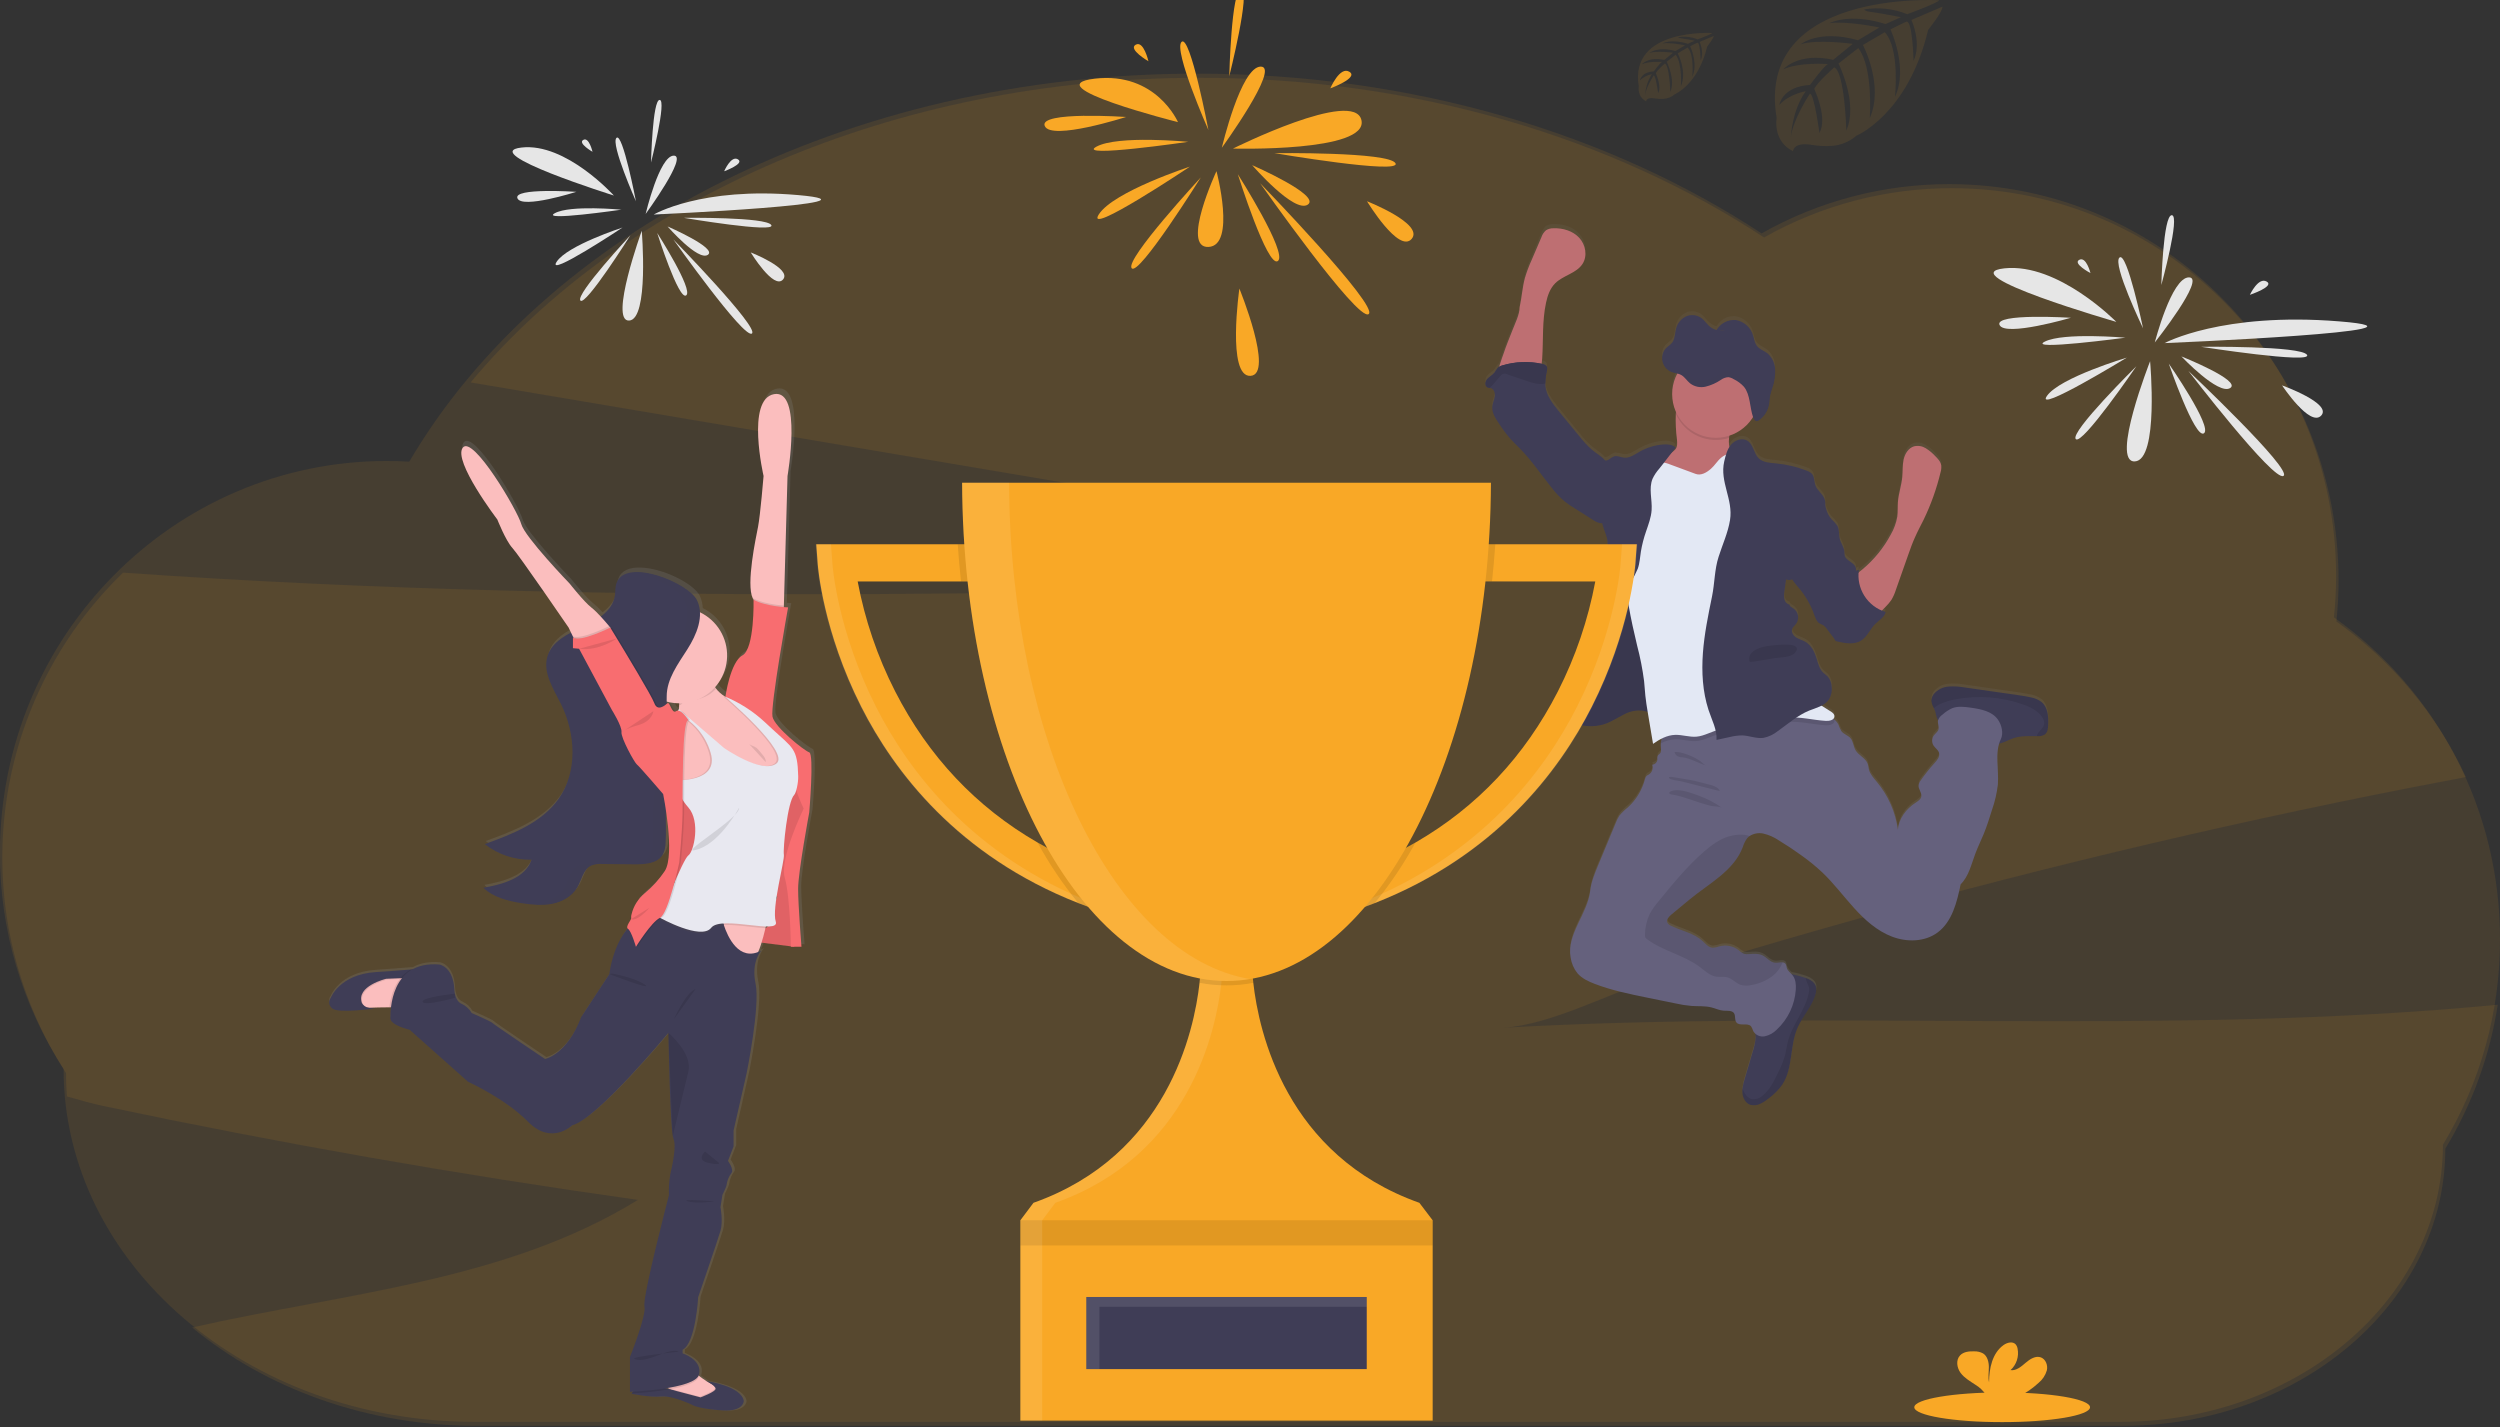 <svg width="1144" height="653" viewBox="0 0 1144 653" fill="none" xmlns="http://www.w3.org/2000/svg">
<rect x="0" y="0" width="1144" height="653" fill="#333333" stroke="none"/>
<g id="undraw_winners_ao2o (1) 1" clip-path="url(#clip0)">
<path id="Vector" opacity="0.1" d="M687.72 470.31C709.82 469.05 737.24 454.06 758.56 447.43C783.793 439.603 809.127 432.073 834.56 424.84C923.1 399.647 1012.59 378.18 1103.03 360.44C1111.47 358.78 1119.92 357.16 1128.39 355.58C1115.2 327.082 1094.77 302.542 1069.13 284.41C1069.79 278.171 1070.12 271.903 1070.13 265.63C1070.13 166.49 990.9 86.12 893.13 86.12C863.029 86.088 833.434 93.857 807.23 108.67C738.03 63.15 647.71 35.6 548.89 35.6C408.47 35.6 285.2 91.23 215.35 175L543.63 230.46L744.97 264.46C515.44 271.31 285.2 278.12 56.33 262.04C26.118 291.273 6.996 330.09 2.232 371.859C-2.532 413.628 7.357 455.755 30.21 491.04V491.04C30.21 494.63 30.36 498.19 30.63 501.72C36.46 503.39 42.09 505.01 47.14 506.07C128.213 523.197 209.807 537.53 291.92 549.07C231.41 586.38 157.72 591.66 87.92 607.46C121.72 635.36 167.62 652.46 218.2 652.46H971.32C1052.87 652.46 1118.97 595.69 1118.97 525.65C1131.21 505.47 1139.36 483.083 1142.97 459.76C992.07 474.33 839.29 461.68 687.72 470.31Z" fill="#F9A826"/>
<path id="Vector_2" opacity="0.1" d="M1144 429.93C1144.08 401.064 1137.22 372.602 1123.99 346.945C1110.76 321.288 1091.56 299.188 1068 282.51C1068.65 276.274 1068.99 270.01 1069 263.74C1069 164.6 989.73 84.26 892 84.26C861.897 84.228 832.299 91.993 806.09 106.8C736.89 61.26 646.56 33.7 547.74 33.7C387 33.7 248.64 106.65 187.28 211.26C183.87 211.06 180.44 210.95 176.98 210.95C79.24 210.95 -0.02 291.32 -0.02 390.46C-0.089 425.478 10.029 459.76 29.1 489.13V489.13C29.1 578.33 113.29 650.64 217.1 650.64H970.24C1051.78 650.64 1117.88 593.86 1117.88 523.82C1135.03 495.51 1144.07 463.029 1144 429.93V429.93Z" fill="#F9A826"/>
<path id="Vector_3" d="M934.28 319.95C932.85 318.852 931.176 318.118 929.4 317.81C927.53 317.38 925.62 317.11 923.72 316.81L899.1 313.26C896.615 312.799 894.08 312.664 891.56 312.86C890.296 312.964 889.065 313.318 887.939 313.901C886.812 314.485 885.814 315.287 885 316.26C884.266 317.165 883.864 318.295 883.86 319.46C883.997 320.633 884.379 321.764 884.98 322.78C885.218 323.255 885.422 323.746 885.59 324.25C885.826 325.381 886.119 326.499 886.47 327.6C886.579 327.838 886.72 328.06 886.89 328.26C886.894 328.317 886.894 328.373 886.89 328.43C886.62 329.81 887.49 331.25 887.1 332.58C886.76 333.72 885.65 334.41 884.95 335.36C884.483 336.034 884.225 336.83 884.207 337.65C884.189 338.47 884.413 339.276 884.85 339.97C885.6 341.13 886.96 341.92 887.35 343.25C887.86 345 886.48 346.69 885.25 348.04C882.987 350.525 880.896 353.161 878.99 355.93C878.454 356.611 878.109 357.422 877.99 358.28C877.88 360.02 879.55 361.55 879.26 363.28C879.03 364.64 877.7 365.47 876.55 366.28C872.3 369.08 868.89 373.58 868.55 378.67C867.459 370.572 864.103 362.946 858.87 356.67C857.44 354.95 855.87 353.22 855.28 351.04C855.06 350.17 855.02 349.24 854.72 348.4C853.72 345.75 850.54 344.61 849.15 342.17C848.15 340.45 848.15 338.24 846.91 336.73C845.67 335.22 843.72 334.88 842.65 333.42C842.116 332.431 841.661 331.401 841.29 330.34C840.841 329.475 840.21 328.717 839.44 328.12C839.293 328.002 839.139 327.892 838.98 327.79C839.146 327.641 839.279 327.46 839.37 327.256C839.462 327.053 839.509 326.833 839.51 326.61C839.51 325.44 838.35 324.67 837.34 324.09C836.04 323.35 834.77 322.55 833.53 321.72C834.882 321.09 836.055 320.131 836.94 318.93C838.05 317.139 838.509 315.02 838.24 312.93C838.172 311.243 837.542 309.628 836.45 308.34C835.82 307.67 835.03 307.19 834.37 306.56C832.66 304.89 832.08 302.42 831.37 300.14C830.43 297.14 828.96 293.99 826.22 292.4C824.9 291.63 823.36 291.27 822.07 290.46C820.78 289.65 819.7 288.12 820.15 286.65C820.45 285.65 821.38 284.96 822.01 284.11C822.762 283.011 823.051 281.66 822.813 280.349C822.575 279.039 821.83 277.875 820.74 277.11C820 276.64 819.09 276.23 818.94 275.37C818.361 275.22 817.836 274.909 817.426 274.474C817.016 274.039 816.736 273.497 816.62 272.91C816.395 271.734 816.395 270.526 816.62 269.35C816.88 267.49 817.137 265.637 817.39 263.79C817.831 263.973 818.303 264.068 818.78 264.068C819.257 264.068 819.729 263.973 820.17 263.79C821.035 265.194 822.04 266.508 823.17 267.71C826.215 271.306 828.586 275.422 830.17 279.86C830.74 281.46 831.32 283.25 832.8 284.1C833.31 284.39 833.89 284.54 834.39 284.85C835.007 285.28 835.536 285.823 835.95 286.45C837.15 288.04 838.35 289.62 839.54 291.21L839.6 291.45C839.632 291.591 839.686 291.726 839.76 291.85C839.981 292.099 840.288 292.256 840.62 292.29C844.3 293.14 848.43 293.92 851.62 291.91C854.5 290.11 855.76 286.55 858.2 284.17C859.93 282.48 862.38 281.17 862.87 278.79C862.286 278.61 861.712 278.4 861.15 278.16C861.65 277.66 862.15 277.08 862.83 276.42C863.818 275.453 864.709 274.391 865.49 273.25C866.334 271.842 867.006 270.338 867.49 268.77C869.417 263.277 871.35 257.78 873.29 252.28C874.21 249.68 875.13 247.06 876.29 244.53C877.49 241.79 878.91 239.16 880.22 236.47C883.601 229.474 886.21 222.131 888 214.57C888.317 213.538 888.423 212.453 888.31 211.38C888.03 209.65 886.72 208.29 885.47 207.06C884.213 205.699 882.781 204.512 881.21 203.53C880.421 203.04 879.543 202.711 878.626 202.563C877.71 202.416 876.773 202.452 875.87 202.67C873.31 203.42 871.7 206.04 871.11 208.67C870.52 211.3 870.74 214.01 870.49 216.67C870.13 220.52 868.81 224.24 868.49 228.1C868.32 230.33 868.49 232.59 868.22 234.82C867.728 237.738 866.712 240.544 865.22 243.1C861.977 249.197 857.587 254.609 852.29 259.04C851.68 259.55 851.05 260.04 850.45 260.59C850.45 260.16 850.52 259.72 850.58 259.29C850.145 259.403 849.72 259.554 849.31 259.74C849.36 259.235 849.309 258.725 849.16 258.24C848.36 255.85 844.8 255.24 844.16 252.81C844.053 252.209 843.997 251.6 843.99 250.99C843.78 248.86 842.33 247.06 841.83 244.99C841.37 243.08 841.72 240.99 840.83 239.22C840.072 238.113 839.178 237.105 838.17 236.22C836.968 234.848 836.102 233.215 835.64 231.45C835.51 230.96 835.39 230.45 835.25 229.96C835.402 228.85 835.278 227.72 834.89 226.67C833.98 224.41 831.63 222.96 830.78 220.67C830.12 218.89 830.41 216.67 829.16 215.29C828.496 214.631 827.683 214.14 826.79 213.86C822.213 212.078 817.41 210.943 812.52 210.49C809.78 210.24 806.76 210.1 804.8 208.17C802.51 205.93 802.4 201.9 799.72 200.17C797.36 198.64 794.02 199.77 792.19 201.92C791.915 202.236 791.661 202.57 791.43 202.92C791.096 201.58 791.025 200.187 791.22 198.82C791.22 198.48 791.29 198.13 791.32 197.82C795.835 196.345 799.678 193.31 802.16 189.26C802.16 189.26 802.16 189.26 802.16 189.32L802.28 189.63C802.57 190.36 803.03 191.06 803.71 191.14C804.162 191.135 804.599 190.976 804.95 190.69C805.553 190.271 806.11 189.788 806.61 189.25C806.863 188.97 807.103 188.68 807.33 188.38C807.791 187.756 808.186 187.085 808.51 186.38C809.007 185.319 809.344 184.19 809.51 183.03C809.69 181.87 809.71 180.68 809.91 179.52C810.097 178.622 810.341 177.737 810.64 176.87C810.74 176.58 810.84 176.29 810.93 176C811.02 175.71 811.15 175.32 811.25 175C811.876 172.943 812.212 170.81 812.25 168.66C812.25 168.3 812.25 167.94 812.25 167.58C812.214 166.177 811.898 164.796 811.321 163.516C810.744 162.237 809.917 161.086 808.89 160.13C807.17 158.72 804.89 158.13 803.63 156.22C802.81 154.94 802.63 153.29 802.15 151.79C801.631 149.995 800.62 148.381 799.231 147.131C797.841 145.882 796.13 145.046 794.29 144.72C792.075 144.477 789.85 145.089 788.07 146.43V146.43L787.93 146.54C786.938 147.297 786.097 148.233 785.45 149.3C784.129 148.936 782.919 148.249 781.93 147.3C780.93 146.37 780.16 145.2 779.15 144.3C778.206 143.436 777.048 142.84 775.795 142.577C774.543 142.313 773.242 142.39 772.03 142.8C770.781 143.3 769.669 144.089 768.784 145.103C767.899 146.116 767.267 147.325 766.94 148.63C766.39 150.69 766.49 153.06 765.34 154.78C764.45 156.12 762.99 156.78 761.97 158C761.336 158.773 760.903 159.69 760.71 160.67V160.67C760.589 161.218 760.532 161.779 760.54 162.34V162.34C760.54 162.59 760.54 162.84 760.6 163.08C760.6 163.08 760.6 163.16 760.6 163.2C760.635 163.474 760.692 163.745 760.77 164.01V164.01C761.054 165.024 761.564 165.96 762.26 166.75C762.92 167.506 763.744 168.101 764.67 168.49C765.049 168.637 765.436 168.761 765.83 168.86L767.02 169.13L767.44 169.23C766.004 171.926 765.207 174.917 765.11 177.97C765.012 181.023 765.618 184.058 766.88 186.84C766.88 187.12 766.81 187.4 766.78 187.68C766.617 191.618 766.791 195.562 767.3 199.47C767.44 201.02 767.52 202.73 766.57 203.96C766.137 204.444 765.651 204.877 765.12 205.25C765.66 204.55 766.21 203.86 766.77 203.17C765.36 201.75 763.13 201.57 761.13 201.71C757.259 201.999 753.502 203.147 750.13 205.07C747.89 206.36 745.59 208.07 743.03 207.77C741.52 207.6 740.03 206.77 738.56 207.17C737.734 207.508 736.962 207.966 736.27 208.53C735.723 208.922 735.063 209.126 734.39 209.11C732.82 207.18 730.39 205.87 728.51 204.3C726.37 202.395 724.412 200.296 722.66 198.03C719.42 194.12 716.19 190.2 713.01 186.25C710.33 182.93 707.58 179.34 707.11 175.09C707.062 174.668 707.039 174.244 707.04 173.82C707.105 171.801 707.36 169.792 707.8 167.82C707.919 167.344 707.919 166.846 707.8 166.37C707.5 165.37 706.35 165 705.36 164.78C705.49 164.01 705.58 163.22 705.63 162.47C706.19 153.87 705.58 145.13 707.4 136.71C708.09 133.47 709.22 130.19 711.55 127.84C715.2 124.15 721.31 123.26 724.11 118.89C726.45 115.25 725.52 110.1 722.58 106.89C719.64 103.68 715.11 102.37 710.8 102.53C709.591 102.489 708.396 102.809 707.37 103.45C706.411 104.302 705.693 105.392 705.29 106.61L701 117.04C699.756 119.755 698.707 122.556 697.86 125.42C696.66 129.8 696.39 134.42 695.44 138.84C695.44 142.24 693.25 146.48 692.05 149.61C690.71 153.13 689.26 156.61 688.05 160.2C687.75 161.1 686.7 163.77 686.05 166.2C685.804 166.343 685.576 166.514 685.37 166.71C684.848 167.379 684.373 168.084 683.95 168.82C683.04 170.02 681.56 170.66 680.56 171.82C679.56 172.98 679.35 175.11 680.74 175.69C681.022 175.785 681.314 175.849 681.61 175.88C681.792 175.895 681.973 175.925 682.15 175.97C683.65 176.39 684.24 178.28 684.02 179.84C683.8 181.4 683.02 182.84 682.89 184.4C682.62 187.16 684.24 189.73 685.8 192.05C687.415 194.565 689.199 196.967 691.14 199.24C692.55 200.82 694.14 202.24 695.56 203.76C700.97 209.32 705.27 215.82 710.13 221.86C711.878 224.14 713.866 226.225 716.06 228.08C717.492 229.2 718.992 230.232 720.55 231.17L728.91 236.47C729.858 237.165 730.931 237.671 732.07 237.96C732.442 238.01 732.818 238.01 733.19 237.96C733.24 238.21 733.28 238.45 733.34 238.7C733.99 241.32 735.42 243.7 735.58 246.37C735.74 249.04 735.5 251.77 735.69 254.47C735.87 256.96 736.42 259.47 736.56 261.92C736.84 266.64 735.68 271.3 734.56 275.92C732.87 282.68 731.85 289.58 728.56 295.71C727.64 297.4 726.56 299.12 726.56 301.05C726.56 301.28 726.56 301.52 726.62 301.75L725.12 302.6C724.68 302.85 724.24 303.1 723.84 303.36C721.94 304.6 719.91 305.97 719.13 308.11C718.5 309.84 718.79 311.82 718.03 313.5C717.994 313.575 717.954 313.649 717.91 313.72C717.11 315.28 715.52 316.44 715.16 318.15C714.89 319.46 715.41 320.85 715.16 322.15C715.16 322.15 715.16 322.15 715.16 322.2C714.932 322.853 714.752 323.521 714.62 324.2C714.609 324.422 714.629 324.644 714.68 324.86C714.871 325.618 715.29 326.298 715.88 326.81C716.24 327.156 716.632 327.467 717.05 327.74C717.477 328.02 717.917 328.28 718.37 328.52L718.63 328.66C719.01 328.86 719.39 329.05 719.78 329.23L720.04 329.34C720.49 329.54 720.95 329.72 721.41 329.88L721.73 329.98C722.09 330.1 722.46 330.21 722.83 330.3L723.08 330.38L723.31 330.43L724.31 330.64L724.68 330.71C725.12 330.783 725.57 330.843 726.03 330.89H726.43C726.77 330.89 727.1 330.94 727.43 330.95H727.9C728.25 330.95 728.59 330.95 728.9 330.95H729.26C729.73 330.95 730.2 330.88 730.67 330.82H730.82C731.24 330.76 731.66 330.69 732.08 330.6L732.4 330.53C732.79 330.44 733.18 330.35 733.57 330.23L733.78 330.17C734.25 330.03 734.72 329.88 735.18 329.7C736.772 329.046 738.316 328.281 739.8 327.41C740.8 326.86 741.8 326.3 742.8 325.79C743.542 325.416 744.303 325.082 745.08 324.79C746.971 323.982 749.029 323.639 751.08 323.79C752.092 323.928 753.094 324.132 754.08 324.4C754.08 324.51 754.08 324.62 754.08 324.73C754.893 329.53 755.697 334.33 756.49 339.13C757.799 338.188 759.184 337.355 760.63 336.64C760.36 337.365 760.181 338.121 760.1 338.89C760.04 339.485 760.04 340.085 760.1 340.68C760.19 341.63 760.39 342.68 759.82 343.43C759.47 343.89 758.82 344.15 758.63 344.67C758.491 345.202 758.457 345.755 758.53 346.3C758.489 346.922 758.226 347.508 757.789 347.952C757.353 348.396 756.771 348.669 756.15 348.72C756.436 349.525 756.443 350.403 756.169 351.212C755.895 352.021 755.356 352.715 754.64 353.18C754.222 353.381 753.832 353.637 753.48 353.94C753.138 354.382 752.908 354.9 752.81 355.45C751.488 360.402 748.77 364.87 744.98 368.32C743.558 369.437 742.26 370.705 741.11 372.1C740.399 373.181 739.812 374.338 739.36 375.55C736.693 382.07 733.987 388.593 731.24 395.12C729.72 398.77 728.24 402.48 727.76 406.41C726.56 417.19 716.96 426.33 718.76 437.03C719.124 439.703 720.202 442.228 721.88 444.34C723.88 446.75 726.88 448.13 729.88 449.25C737.59 452.25 745.72 453.89 753.82 455.54L766.54 458.15C769.036 458.724 771.569 459.125 774.12 459.35C777.19 459.56 780.34 459.27 783.33 460.05C785.18 460.53 786.95 461.42 788.86 461.52C790.5 461.61 792.52 461.26 793.49 462.6C794.46 463.94 793.71 465.71 794.63 466.9C796.11 468.79 799.72 466.9 801.33 468.68C801.77 469.364 802.107 470.108 802.33 470.89C802.575 471.373 802.915 471.802 803.33 472.15C803.428 472.714 803.468 473.287 803.45 473.86C803.241 476.182 802.758 478.472 802.01 480.68C800.81 484.74 799.613 488.803 798.42 492.87C797.964 494.306 797.63 495.778 797.42 497.27C797.345 497.995 797.345 498.725 797.42 499.45C797.63 501.66 798.9 503.94 801.01 504.66C802.647 505.093 804.388 504.878 805.87 504.06C807.301 503.313 808.642 502.407 809.87 501.36C812.084 499.685 814.03 497.682 815.64 495.42C820.64 487.94 819.02 477.82 822.53 469.55C824.86 464.03 829.4 459.55 830.91 453.73C831.263 452.623 831.305 451.439 831.03 450.31C830.4 448.31 828.27 447.17 826.28 446.45H826.19C824.555 445.868 822.885 445.39 821.19 445.02C820.77 444.93 820.34 444.86 819.91 444.79C818.958 444.016 818.202 443.03 817.7 441.91C817.622 441.315 817.463 440.733 817.23 440.18C817.071 439.942 816.857 439.745 816.607 439.606C816.356 439.466 816.076 439.389 815.79 439.38C814.79 439.28 813.45 439.64 812.36 439.56C810.13 439.4 808.65 437.21 806.65 436.2C804.65 435.19 802.48 435.44 800.35 435.59C799.588 435.694 798.813 435.647 798.07 435.45C797.182 435.041 796.37 434.483 795.67 433.8C794.439 432.842 793.003 432.184 791.474 431.877C789.945 431.569 788.365 431.622 786.86 432.03C785.903 432.416 784.89 432.646 783.86 432.71C781.91 432.6 780.53 430.86 779.09 429.54C775.15 425.93 769.54 424.98 764.76 422.61C764.028 422.338 763.418 421.813 763.04 421.13C762.49 419.77 763.73 418.41 764.85 417.48L773.07 410.65C782.07 403.17 793.32 397.54 797.5 386.57C797.936 385.099 798.612 383.711 799.5 382.46C799.824 382.078 800.197 381.742 800.61 381.46C802.428 380.282 804.632 379.852 806.76 380.26C809.353 380.84 811.811 381.913 814 383.42C817.58 385.587 821.063 387.92 824.45 390.42C827.805 392.817 830.995 395.437 834 398.26C839.25 403.26 843.62 409.19 848.51 414.58C853.4 419.97 858.99 425 865.78 427.58C872.57 430.16 880.78 430.05 886.61 425.72C893.34 420.72 895.5 411.78 897.2 403.58C900.95 399.96 902.08 394.45 903.91 389.58C905.06 386.49 906.53 383.58 907.77 380.5C909.25 376.88 910.41 373.14 911.57 369.41C912.885 365.664 913.777 361.784 914.23 357.84C914.71 351.61 913.04 344.98 914.79 339.13C917.1 338.62 919.2 337.32 921.47 336.56C924.85 335.45 928.47 335.63 932.05 335.65H932.28C933.514 335.781 934.755 335.489 935.8 334.82C937 333.82 937.19 332.11 937.25 330.56C937.39 326.73 937.15 322.43 934.28 319.95ZM789.39 149.37C788.563 149.575 787.707 149.635 786.86 149.55L789.39 149.37Z" fill="url(#paint0_linear)"/>
<path id="Vector_4" d="M793.33 212.63C792.119 213.658 790.7 214.412 789.17 214.84L782.08 217.38C778.23 218.76 774.21 220.15 770.15 219.65C767.88 219.37 758.15 217.94 756.68 216.17C754.44 213.43 762.29 209.4 764.97 207.09C765.577 206.653 766.14 206.158 766.65 205.61C767.65 204.39 767.52 202.68 767.38 201.14C766.871 197.239 766.697 193.301 766.86 189.37C766.938 188.433 767.071 187.501 767.26 186.58C768.26 181.98 772.54 183.66 775.92 184.88C779.989 186.202 783.923 187.906 787.67 189.97C788.811 190.558 789.803 191.4 790.57 192.43C792.05 194.67 791.46 197.61 791.22 200.43C791.01 202.62 791.02 204.72 792.39 206.31C793.079 206.918 793.712 207.587 794.28 208.31C794.6 209.038 794.681 209.848 794.51 210.625C794.339 211.402 793.926 212.104 793.33 212.63Z" fill="#BE6F72"/>
<path id="Vector_5" d="M695.39 140.56C696.39 136.13 696.61 131.56 697.81 127.17C698.657 124.316 699.706 121.525 700.95 118.82L705.36 108.53C705.763 107.315 706.481 106.228 707.44 105.38C708.468 104.743 709.661 104.423 710.87 104.46C715.18 104.3 719.71 105.64 722.65 108.81C725.59 111.98 726.52 117.11 724.18 120.74C721.38 125.11 715.27 125.99 711.62 129.67C709.29 132.02 708.16 135.29 707.47 138.52C705.65 146.92 706.26 155.63 705.7 164.21C705.52 166.88 705 169.93 702.7 171.31C701.31 171.991 699.764 172.291 698.22 172.18L691.66 172.29C690.56 172.29 686.57 172.98 685.84 172.15C684.56 170.7 687.48 163.48 688.01 161.87C689.19 158.3 690.64 154.82 692.01 151.31C693.2 148.18 695.39 143.95 695.39 140.56Z" fill="#BE6F72"/>
<path id="Vector_6" d="M830.84 454.72C829.33 460.5 824.79 465 822.46 470.51C818.95 478.76 820.53 488.85 815.57 496.31C813.961 498.576 812.015 500.582 809.8 502.26C808.572 503.304 807.23 504.207 805.8 504.95C804.318 505.768 802.577 505.983 800.94 505.55C798.83 504.83 797.56 502.55 797.35 500.35C797.275 499.629 797.275 498.901 797.35 498.18C797.56 496.691 797.894 495.223 798.35 493.79C799.55 489.743 800.747 485.69 801.94 481.63C802.687 479.428 803.17 477.146 803.38 474.83C803.51 472.31 801.91 469.03 802.59 466.68C802.9 465.62 804.06 464.68 804.59 463.79C805.342 462.509 805.921 461.134 806.31 459.7C807.13 456.91 807.69 453.93 809.41 451.58C810.532 450.186 811.845 448.958 813.31 447.93C814.391 446.982 815.658 446.27 817.03 445.84C818.361 445.606 819.727 445.671 821.03 446.03C822.726 446.392 824.397 446.867 826.03 447.45H826.12C828.12 448.17 830.24 449.28 830.87 451.3C831.176 452.421 831.166 453.605 830.84 454.72V454.72Z" fill="#3F3D56"/>
<path id="Vector_7" d="M937.24 331.78C937.18 333.33 936.99 335.06 935.79 336.03C934.745 336.699 933.504 336.991 932.27 336.86H932C928.43 336.86 924.8 336.66 921.42 337.77C918.85 338.62 916.49 340.18 913.81 340.49C910.12 340.91 906.65 338.89 903.38 337.13C900.301 335.471 897.14 333.969 893.91 332.63C891.79 331.76 887.46 331.2 886.44 328.88C886.091 327.782 885.797 326.667 885.56 325.54C885.392 325.036 885.188 324.545 884.95 324.07C884.35 323.057 883.969 321.929 883.83 320.76C883.834 319.595 884.236 318.465 884.97 317.56C885.786 316.594 886.784 315.799 887.909 315.221C889.033 314.643 890.26 314.292 891.52 314.19C894.04 313.994 896.575 314.129 899.06 314.59L923.68 318.13C925.58 318.4 927.49 318.67 929.36 319.13C931.136 319.438 932.81 320.172 934.24 321.27C937.15 323.71 937.39 328 937.24 331.78Z" fill="#3F3D56"/>
<path id="Vector_8" d="M915.6 338.18C912.6 344.51 914.76 352 914.22 359C913.767 362.934 912.874 366.805 911.56 370.54C910.4 374.26 909.24 377.99 907.76 381.6C906.52 384.6 905.05 387.6 903.9 390.66C902.07 395.54 900.9 401.03 897.19 404.66C895.49 412.84 893.33 421.78 886.6 426.74C880.75 431.06 872.6 431.21 865.77 428.6C858.94 425.99 853.39 420.99 848.5 415.6C843.61 410.21 839.24 404.34 833.99 399.32C830.981 396.496 827.784 393.88 824.42 391.49C821.033 389.03 817.55 386.717 813.97 384.55C811.778 383.05 809.321 381.981 806.73 381.4C804.602 380.992 802.398 381.422 800.58 382.6C800.167 382.882 799.793 383.218 799.47 383.6C798.58 384.846 797.904 386.232 797.47 387.7C793.27 398.64 782 404.26 773 411.72L764.78 418.53C763.66 419.46 762.42 420.82 762.97 422.17C763.348 422.853 763.958 423.378 764.69 423.65C769.47 426.01 775.08 426.96 779.02 430.56C780.46 431.88 781.84 433.62 783.79 433.72C784.819 433.66 785.833 433.433 786.79 433.05C788.295 432.643 789.873 432.59 791.402 432.895C792.93 433.201 794.367 433.856 795.6 434.81C796.3 435.493 797.112 436.051 798 436.46C798.743 436.657 799.518 436.704 800.28 436.6C802.41 436.45 804.67 436.26 806.58 437.21C808.49 438.16 810.06 440.4 812.29 440.56C813.38 440.64 814.68 440.28 815.72 440.38C816.006 440.389 816.286 440.466 816.537 440.606C816.787 440.745 817.001 440.942 817.16 441.18C817.393 441.73 817.551 442.308 817.63 442.9C818.04 444.31 819.42 445.17 820.32 446.33C821.7 448.11 821.9 450.53 821.76 452.78C821.307 459.815 818.172 466.409 813 471.2C811.532 472.701 809.659 473.743 807.61 474.2C806.584 474.415 805.516 474.301 804.558 473.876C803.6 473.451 802.799 472.735 802.27 471.83C802.047 471.051 801.71 470.31 801.27 469.63C799.66 467.86 796.05 469.74 794.57 467.85C793.65 466.67 794.31 464.78 793.43 463.56C792.55 462.34 790.43 462.56 788.8 462.49C786.89 462.39 785.12 461.49 783.27 461.02C780.27 460.24 777.13 460.53 774.06 460.32C771.509 460.095 768.976 459.694 766.48 459.12L753.76 456.52C745.66 454.87 737.53 453.2 729.82 450.25C726.87 449.13 723.9 447.75 721.82 445.35C720.143 443.241 719.065 440.719 718.7 438.05C716.89 427.38 726.49 418.26 727.7 407.51C728.13 403.59 729.7 399.89 731.18 396.25C733.893 389.743 736.6 383.233 739.3 376.72C739.737 375.507 740.307 374.347 741 373.26C742.151 371.868 743.448 370.604 744.87 369.49C748.659 366.051 751.378 361.593 752.7 356.65C752.798 356.1 753.028 355.582 753.37 355.14C753.724 354.843 754.114 354.591 754.53 354.39C755.244 353.925 755.781 353.233 756.055 352.426C756.329 351.619 756.324 350.744 756.04 349.94C756.661 349.889 757.243 349.616 757.679 349.172C758.116 348.728 758.379 348.142 758.42 347.52C758.347 346.979 758.381 346.428 758.52 345.9C758.76 345.38 759.36 345.12 759.71 344.66C760.28 343.91 760.08 342.86 759.99 341.92C759.93 341.325 759.93 340.725 759.99 340.13C760.209 338.013 761.156 336.037 762.67 334.54C765.06 332.19 768.46 332.8 771.76 332.24C775.052 331.53 778.267 330.501 781.36 329.17C790.037 325.751 799.173 323.638 808.47 322.9C817.813 322.165 827.197 323.66 835.85 327.26C837.109 327.77 838.296 328.442 839.38 329.26C840.15 329.854 840.781 330.608 841.23 331.47C841.599 332.529 842.054 333.555 842.59 334.54C843.66 336 845.68 336.47 846.85 337.85C848.02 339.23 848.12 341.56 849.09 343.27C850.48 345.71 853.7 346.84 854.66 349.49C854.96 350.33 855 351.25 855.22 352.12C855.76 354.3 857.38 356.02 858.81 357.74C864.052 364.01 867.409 371.639 868.49 379.74C868.81 374.67 872.22 370.18 876.49 367.38C877.64 366.63 878.97 365.8 879.2 364.44C879.49 362.72 877.82 361.19 877.93 359.44C878.051 358.586 878.396 357.778 878.93 357.1C880.836 354.338 882.927 351.708 885.19 349.23C886.42 347.88 887.8 346.23 887.29 344.45C886.9 343.12 885.54 342.34 884.79 341.18C884.352 340.488 884.128 339.683 884.146 338.865C884.164 338.047 884.423 337.252 884.89 336.58C885.59 335.63 886.7 334.94 887.04 333.81C887.43 332.48 886.56 331.04 886.83 329.67C887.195 328.573 887.922 327.632 888.89 327C890.217 325.792 891.725 324.8 893.36 324.06C896 323.06 898.94 323.43 901.74 323.82C906.42 324.47 911.67 325.47 914.31 329.39C916 331.84 916.86 335.56 915.6 338.18Z" fill="#65617D"/>
<path id="Vector_9" opacity="0.1" d="M937.24 331.78C937.18 333.33 936.99 335.06 935.79 336.03C934.745 336.699 933.504 336.991 932.27 336.86H932C932.41 334.78 934.94 333.59 935.38 331.48C935.455 330.832 935.396 330.175 935.207 329.551C935.018 328.926 934.702 328.347 934.28 327.85C932.14 324.96 928.7 323.36 925.28 322.19C915.618 318.877 905.267 318.103 895.22 319.94C892.488 320.385 889.83 321.203 887.32 322.37C886.488 322.89 885.687 323.458 884.92 324.07C884.32 323.057 883.939 321.929 883.8 320.76C883.804 319.595 884.206 318.465 884.94 317.56C885.756 316.594 886.754 315.799 887.879 315.221C889.003 314.643 890.23 314.292 891.49 314.19C894.01 313.994 896.545 314.129 899.03 314.59L923.65 318.13C925.55 318.4 927.46 318.67 929.33 319.13C931.106 319.438 932.78 320.172 934.21 321.27C937.15 323.71 937.39 328 937.24 331.78Z" fill="black"/>
<path id="Vector_10" opacity="0.1" d="M830.84 454.72C829.33 460.5 824.79 465 822.46 470.51C818.95 478.76 820.53 488.85 815.57 496.31C813.961 498.576 812.015 500.582 809.8 502.26C808.572 503.304 807.23 504.207 805.8 504.95C804.318 505.768 802.577 505.983 800.94 505.55C798.83 504.83 797.56 502.55 797.35 500.35C797.275 499.629 797.275 498.901 797.35 498.18L797.41 498.34C798.28 500.44 799.7 502.64 801.94 503.01C802.781 503.071 803.625 502.957 804.42 502.677C805.215 502.396 805.943 501.955 806.56 501.38C809.86 498.73 811.78 494.78 813.61 490.97C815.042 488.223 816.175 485.329 816.99 482.34C817.39 480.64 817.58 478.9 817.99 477.2C819.89 468.94 826.36 462.2 827.79 453.83C827.906 453.254 827.933 452.664 827.87 452.08C827.681 451.318 827.392 450.585 827.01 449.9C826.662 449.126 826.407 448.314 826.25 447.48C828.25 448.2 830.37 449.31 831 451.33C831.258 452.453 831.203 453.626 830.84 454.72Z" fill="black"/>
<path id="Vector_11" opacity="0.1" d="M815.74 440.38C814.814 442.8 813.257 444.927 811.23 446.54C808.383 448.709 805.05 450.151 801.52 450.74C799.877 451.159 798.153 451.138 796.52 450.68C794.3 449.91 792.7 447.83 790.43 447.23C788.81 446.79 787.07 447.18 785.43 446.94C782.48 446.53 780.19 444.28 777.81 442.48C770.52 437 760.95 435.23 753.66 429.75C753.335 429.551 753.067 429.272 752.88 428.94C752.74 428.581 752.689 428.193 752.73 427.81C752.757 424.486 753.504 421.207 754.92 418.2C756.08 416.102 757.461 414.134 759.04 412.33C765.57 404.33 772.13 396.27 779.95 389.52C783.23 386.69 786.81 384.05 790.95 382.77C793.25 382.06 797.79 381.39 800.59 382.59C800.177 382.872 799.803 383.208 799.48 383.59C798.59 384.836 797.914 386.222 797.48 387.69C793.27 398.64 782 404.26 773 411.72L764.78 418.53C763.66 419.46 762.42 420.82 762.97 422.17C763.348 422.853 763.958 423.378 764.69 423.65C769.47 426.01 775.08 426.96 779.02 430.56C780.46 431.88 781.84 433.62 783.79 433.72C784.82 433.66 785.833 433.433 786.79 433.05C788.295 432.643 789.873 432.59 791.402 432.895C792.93 433.201 794.367 433.856 795.6 434.81C796.3 435.493 797.112 436.051 798 436.46C798.743 436.657 799.518 436.704 800.28 436.6C802.41 436.45 804.67 436.26 806.58 437.21C808.49 438.16 810.06 440.4 812.29 440.56C813.4 440.64 814.7 440.26 815.74 440.38Z" fill="black"/>
<path id="Vector_12" d="M723.77 304.66C721.87 305.88 719.85 307.26 719.07 309.38C718.43 311.11 718.73 313.09 717.96 314.77C717.19 316.45 715.46 317.62 715.08 319.42C714.81 320.73 715.34 322.11 715.08 323.42C714.854 324.101 714.67 324.796 714.53 325.5C714.43 326.99 715.71 328.2 716.96 329.03C719.621 330.761 722.651 331.844 725.807 332.191C728.963 332.538 732.156 332.141 735.13 331.03C737.8 330.03 740.21 328.4 742.77 327.12C745.267 325.682 748.122 324.988 751 325.12C752.65 325.3 754.23 325.9 755.88 326.12C756.695 326.281 757.537 326.241 758.333 326.004C759.129 325.768 759.856 325.34 760.45 324.76C760.96 324.057 761.302 323.246 761.45 322.39C762.84 316.9 762.21 311.08 760.89 305.56C759.57 300.04 757.57 294.73 756.16 289.24C755.16 285.17 754.39 281 752.72 277.15C751.05 273.3 748.24 269.72 744.31 268.25C744 268.098 743.649 268.052 743.31 268.12C743.058 268.225 742.835 268.39 742.66 268.6C739.551 271.894 737.209 275.835 735.8 280.14C734.23 284.93 733.8 290.01 732.36 294.82C731.74 296.82 730.94 299.5 729.36 301.03C727.78 302.56 725.56 303.51 723.77 304.66Z" fill="#3F3D56"/>
<path id="Vector_13" opacity="0.1" d="M761.48 322.36C761.312 323.219 760.953 324.029 760.43 324.73C759.837 325.312 759.11 325.74 758.313 325.975C757.517 326.211 756.674 326.247 755.86 326.08C754.22 325.88 752.64 325.27 750.99 325.08C748.112 324.947 745.256 325.641 742.76 327.08C740.2 328.36 737.76 329.95 735.11 330.98C731.233 332.45 726.998 332.691 722.98 331.67C720.846 331.134 718.817 330.241 716.98 329.03C715.72 328.21 714.45 327.03 714.55 325.5C714.69 324.799 714.874 324.108 715.1 323.43C715.36 322.12 714.84 320.74 715.1 319.43C715.48 317.63 717.22 316.43 717.98 314.77C718.74 313.11 718.45 311.12 719.08 309.39C719.86 307.26 721.89 305.89 723.79 304.66C725.69 303.43 727.95 302.49 729.47 301C729.666 300.768 729.844 300.521 730 300.26C731.096 298.569 731.901 296.707 732.38 294.75C733.85 289.93 734.25 284.86 735.81 280.06C737.225 275.759 739.571 271.822 742.68 268.53C742.846 268.315 743.067 268.15 743.32 268.05C743.658 267.981 744.008 268.023 744.32 268.17C748.24 269.65 751.05 273.23 752.73 277.08C754.41 280.93 755.12 285.08 756.17 289.16C757.57 294.65 759.58 299.98 760.9 305.49C762.22 311 762.87 316.86 761.48 322.36Z" fill="black"/>
<path id="Vector_14" opacity="0.1" d="M791.22 200.4C786.518 201.894 781.429 201.597 776.933 199.567C772.436 197.536 768.849 193.915 766.86 189.4C766.938 188.463 767.071 187.531 767.26 186.61C768.26 182.01 772.54 183.69 775.92 184.91C779.989 186.232 783.923 187.936 787.67 190C788.811 190.588 789.803 191.43 790.57 192.46C792.05 194.67 791.46 197.61 791.22 200.4Z" fill="black"/>
<path id="Vector_15" d="M785.18 200.34C796.226 200.34 805.18 191.386 805.18 180.34C805.18 169.294 796.226 160.34 785.18 160.34C774.134 160.34 765.18 169.294 765.18 180.34C765.18 191.386 774.134 200.34 785.18 200.34Z" fill="#BE6F72"/>
<path id="Vector_16" opacity="0.1" d="M839.45 329.8C839.45 331.46 837.2 331.99 835.53 331.9C829.53 331.55 823.66 329.9 817.72 330.4C810.21 331.08 803.31 335.23 795.78 335.61C792.88 335.76 789.93 335.33 787.07 335.86C783.37 336.55 780.07 338.8 776.3 339.12C773.03 339.4 769.8 338.17 766.53 338.3C764.244 338.436 762.015 339.071 760 340.16C760.219 338.043 761.166 336.067 762.68 334.57C765.07 332.22 768.47 332.83 771.77 332.27C775.062 331.56 778.277 330.531 781.37 329.2C790.047 325.781 799.183 323.668 808.48 322.93C817.817 322.187 827.198 323.671 835.85 327.26C837.109 327.77 838.296 328.442 839.38 329.26C839.435 329.435 839.458 329.617 839.45 329.8V329.8Z" fill="black"/>
<path id="Vector_17" d="M775.93 216.86L767.83 213.86L764.41 212.6C763.016 212.016 761.549 211.626 760.05 211.44C756.13 211.14 752.44 213.75 750.35 217.08C748.26 220.41 747.47 224.38 746.8 228.25C745.88 233.543 745.1 238.857 744.46 244.19C743.771 249.006 743.42 253.865 743.41 258.73C743.64 271.11 746.26 283.32 749.14 295.37C750.551 300.713 751.616 306.141 752.33 311.62C752.57 313.88 752.68 316.15 752.92 318.42C753.18 320.97 753.6 323.49 754.02 326.02L756.43 340.39C759.43 338.26 762.84 336.39 766.53 336.28C769.8 336.16 773.04 337.38 776.3 337.1C780.05 336.79 783.37 334.54 787.07 333.85C789.93 333.32 792.88 333.74 795.79 333.6C803.31 333.22 810.22 329.06 817.72 328.39C823.67 327.85 829.58 329.53 835.54 329.88C837.2 329.98 839.45 329.45 839.45 327.78C839.45 326.62 838.29 325.85 837.28 325.27C832.519 322.403 827.989 319.17 823.73 315.6C819.79 312.48 815.79 309.28 813.08 305.06C806.55 294.91 808.79 281.18 803.22 270.47C798.69 261.77 803.22 250.37 803.22 240.56C803.22 235.67 803.22 230.72 802.07 225.97C801.351 223.313 800.456 220.708 799.39 218.17L795.5 208.32C795.419 208.032 795.26 207.772 795.04 207.57C794.779 207.39 794.468 207.295 794.15 207.3C791.814 207.16 789.51 207.898 787.69 209.37C785.86 210.86 784.69 213 782.89 214.55C780.92 216.26 778.38 217.76 775.93 216.86Z" fill="#E3E8F4"/>
<path id="Vector_18" d="M789 211.18C789.64 208.44 790.33 205.59 792.16 203.45C793.99 201.31 797.33 200.18 799.69 201.71C802.37 203.45 802.48 207.47 804.77 209.71C806.77 211.63 809.77 211.78 812.49 212.03C817.381 212.475 822.184 213.606 826.76 215.39C827.652 215.667 828.465 216.154 829.13 216.81C830.38 218.23 830.13 220.41 830.75 222.18C831.6 224.46 833.95 225.91 834.86 228.18C835.86 230.7 834.86 233.52 834.02 236.11C832.51 240.76 831.56 245.59 830.09 250.26C828.62 254.93 826.53 259.53 823.09 263.05C821.57 264.61 819.31 266.05 817.31 265.12L816.54 270.67C816.315 271.843 816.315 273.047 816.54 274.22C816.656 274.807 816.936 275.349 817.346 275.784C817.756 276.219 818.281 276.53 818.86 276.68C819.01 277.54 819.92 277.95 820.66 278.42C821.206 278.794 821.673 279.272 822.033 279.827C822.393 280.382 822.639 281.004 822.757 281.655C822.875 282.306 822.863 282.974 822.721 283.62C822.579 284.267 822.31 284.878 821.93 285.42C821.3 286.27 820.37 286.94 820.07 287.95C819.62 289.41 820.69 290.95 821.99 291.75C823.29 292.55 824.82 292.92 826.14 293.69C828.88 295.27 830.35 298.38 831.29 301.4C831.99 303.68 832.57 306.15 834.29 307.81C834.95 308.44 835.74 308.92 836.37 309.58C837.46 310.868 838.09 312.484 838.16 314.17C838.434 316.26 837.974 318.381 836.86 320.17C834.86 323.03 831.13 323.88 827.86 325.17C822.55 327.35 818.18 331.25 813.5 334.57C811.594 336.105 809.348 337.161 806.95 337.65C803.71 338.08 800.52 336.65 797.26 336.52C795.31 336.538 793.369 336.793 791.48 337.28L785.48 338.58C785.8 333.93 783.24 329.27 781.81 324.84C779.11 316.5 778.61 307.58 779.25 298.84C779.89 290.1 781.67 281.48 783.43 272.9C784.66 266.9 784.54 260.63 786.43 254.8C788.2 249.19 790.73 243.8 791.66 237.96C793.18 228.51 786.86 220.5 789 211.18Z" fill="#3F3D56"/>
<path id="Vector_19" d="M834.49 229.67C835.042 230.686 835.43 231.783 835.64 232.92C836.102 234.682 836.969 236.311 838.17 237.68C839.176 238.567 840.069 239.575 840.83 240.68C841.75 242.42 841.4 244.54 841.83 246.44C842.33 248.51 843.78 250.31 843.99 252.44C843.996 253.05 844.053 253.659 844.16 254.26C844.81 256.68 848.37 257.26 849.16 259.68C849.69 261.25 848.78 262.96 848.95 264.61C849.074 265.12 849.105 265.649 849.04 266.17C848.814 266.759 848.417 267.268 847.9 267.63C844.59 270.792 842.299 274.869 841.32 279.34C840.356 283.787 839.85 288.32 839.81 292.87L835.9 287.7C835.486 287.073 834.957 286.53 834.34 286.1C833.84 285.8 833.26 285.65 832.75 285.35C831.27 284.51 830.69 282.73 830.12 281.13C828.537 276.701 826.165 272.595 823.12 269.01C821.53 267.14 819.68 265.26 819.33 262.83C819.225 261.714 819.286 260.588 819.51 259.49C820.51 252.94 821.58 246.23 824.77 240.42C826.26 237.7 828.19 235.24 829.62 232.48C830.58 230.65 831.93 225.89 834.49 229.67Z" fill="#3F3D56"/>
<path id="Vector_20" d="M735.84 235.96C735.858 236.802 735.644 237.632 735.22 238.36C734.838 238.803 734.34 239.131 733.782 239.308C733.224 239.484 732.628 239.502 732.06 239.36C730.921 239.074 729.849 238.572 728.9 237.88C726.113 236.12 723.327 234.357 720.54 232.59C718.984 231.652 717.485 230.624 716.05 229.51C713.857 227.658 711.869 225.576 710.12 223.3C705.26 217.3 700.96 210.79 695.55 205.3C694.08 203.8 692.55 202.36 691.13 200.79C689.189 198.521 687.405 196.122 685.79 193.61C684.23 191.3 682.61 188.74 682.88 185.98C683.04 184.42 683.79 182.98 684.01 181.43C684.23 179.88 683.64 177.99 682.14 177.57C681.963 177.525 681.782 177.495 681.6 177.48C681.304 177.449 681.012 177.385 680.73 177.29C679.34 176.71 679.55 174.56 680.55 173.43C681.55 172.3 683.03 171.67 683.94 170.43C684.363 169.694 684.838 168.989 685.36 168.32C686.03 167.746 686.83 167.344 687.69 167.15C693.458 165.45 699.56 165.22 705.44 166.48C706.44 166.7 707.58 167.1 707.88 168.07C708 168.543 708 169.037 707.88 169.51C707.439 171.482 707.185 173.491 707.12 175.51C707.118 175.931 707.142 176.352 707.19 176.77C707.66 181.01 710.41 184.6 713.09 187.91C716.27 191.85 719.5 195.76 722.74 199.66C724.492 201.92 726.451 204.012 728.59 205.91C730.59 207.57 733.18 208.91 734.74 211.04C736.01 212.76 735.6 215.11 735.74 217.18C736.205 223.43 736.239 229.705 735.84 235.96V235.96Z" fill="#3F3D56"/>
<path id="Vector_21" d="M862.84 277.68C863.828 276.72 864.719 275.665 865.5 274.53C866.341 273.124 867.012 271.624 867.5 270.06L873.3 253.61C874.22 251.01 875.14 248.4 876.3 245.87C877.5 243.14 878.92 240.51 880.23 237.87C883.599 230.922 886.205 223.63 888 216.12C888.316 215.088 888.421 214.003 888.31 212.93C888.03 211.2 886.72 209.85 885.47 208.62C884.213 207.262 882.78 206.079 881.21 205.1C880.421 204.61 879.543 204.281 878.626 204.133C877.71 203.986 876.773 204.022 875.87 204.24C873.31 204.99 871.7 207.61 871.11 210.24C870.52 212.87 870.74 215.56 870.49 218.24C870.13 222.08 868.81 225.79 868.49 229.64C868.32 231.87 868.49 234.12 868.22 236.34C867.728 239.255 866.711 242.057 865.22 244.61C861.971 250.691 857.581 256.089 852.29 260.51C850.841 261.58 849.536 262.834 848.41 264.24C847.47 265.646 846.833 267.234 846.54 268.9C845.876 271.438 846.164 274.13 847.35 276.47C848.98 279.25 852.11 280.47 855.1 281.09C859.14 281.93 860.07 280.55 862.84 277.68Z" fill="#BE6F72"/>
<path id="Vector_22" d="M785.3 151.36C786.161 149.742 787.479 148.414 789.091 147.541C790.702 146.667 792.535 146.288 794.36 146.45C796.199 146.776 797.909 147.61 799.298 148.857C800.688 150.105 801.7 151.717 802.22 153.51C802.69 155 802.88 156.65 803.7 157.93C804.94 159.86 807.24 160.42 808.96 161.82C809.987 162.774 810.813 163.924 811.39 165.201C811.967 166.479 812.283 167.859 812.32 169.26C812.416 172.122 811.964 174.977 810.99 177.67C810.577 178.819 810.243 179.995 809.99 181.19C809.79 182.35 809.77 183.53 809.59 184.69C809.368 186.194 808.848 187.639 808.06 188.939C807.272 190.239 806.231 191.368 805 192.26C804.649 192.546 804.212 192.705 803.76 192.71C802.98 192.62 802.5 191.71 802.21 190.89C800.62 186.3 801 180.69 798.07 177.03C796.737 175.554 795.126 174.354 793.33 173.5C792.597 173.027 791.772 172.717 790.91 172.59C789.642 172.658 788.423 173.104 787.41 173.87C785.299 175.286 782.957 176.321 780.49 176.93C779.259 177.222 777.978 177.235 776.741 176.968C775.504 176.702 774.342 176.163 773.34 175.39C771.96 174.25 770.95 172.54 769.42 171.65C767.89 170.76 766.29 170.81 764.78 170.2C763.818 169.791 762.962 169.167 762.277 168.377C761.592 167.586 761.097 166.65 760.828 165.639C760.56 164.629 760.526 163.57 760.729 162.544C760.933 161.518 761.367 160.552 762 159.72C763 158.52 764.48 157.84 765.37 156.51C766.52 154.79 766.42 152.43 766.97 150.37C767.295 149.067 767.927 147.86 768.812 146.849C769.697 145.839 770.811 145.054 772.06 144.56C773.272 144.149 774.571 144.07 775.824 144.332C777.076 144.594 778.235 145.187 779.18 146.05C780.18 146.95 780.98 148.11 781.96 149.05C782.927 149.976 784.112 150.645 785.405 150.994C786.698 151.343 788.058 151.363 789.36 151.05" fill="#3F3D56"/>
<path id="Vector_23" opacity="0.1" d="M801.74 298.55C801.158 299.068 800.745 299.75 800.556 300.507C800.367 301.263 800.41 302.059 800.68 302.79C800.9 303.26 811.22 301.27 812.31 301.12C815.03 300.73 819.8 300.92 821.63 298.43C824.89 294.02 814.79 295 812.94 295.16C809.42 295.46 804.42 295.94 801.74 298.55Z" fill="black"/>
<path id="Vector_24" d="M707.86 169.55C707.419 171.522 707.165 173.531 707.1 175.55C704.1 176.16 700.98 175.16 698.1 174.16L689.83 171.34C689.327 171.018 688.72 170.901 688.133 171.01C687.546 171.12 687.023 171.449 686.67 171.93C685.34 173.31 683.51 175.93 681.67 177.48C681.374 177.449 681.082 177.385 680.8 177.29C679.41 176.71 679.62 174.56 680.62 173.43C681.62 172.3 683.1 171.67 684.01 170.43C684.433 169.694 684.908 168.989 685.43 168.32C686.1 167.746 686.9 167.344 687.76 167.15C693.528 165.45 699.63 165.22 705.51 166.48C706.51 166.7 707.65 167.1 707.95 168.07C708.047 168.563 708.016 169.073 707.86 169.55Z" fill="#3F3D56"/>
<path id="Vector_25" opacity="0.1" d="M707.86 169.55C707.419 171.522 707.165 173.531 707.1 175.55C704.1 176.16 700.98 175.16 698.1 174.16L689.83 171.34C689.327 171.018 688.72 170.901 688.133 171.01C687.546 171.12 687.023 171.449 686.67 171.93C685.34 173.31 683.51 175.93 681.67 177.48C681.374 177.449 681.082 177.385 680.8 177.29C679.41 176.71 679.62 174.56 680.62 173.43C681.62 172.3 683.1 171.67 684.01 170.43C684.433 169.694 684.908 168.989 685.43 168.32C686.1 167.746 686.9 167.344 687.76 167.15C693.528 165.45 699.63 165.22 705.51 166.48C706.51 166.7 707.65 167.1 707.95 168.07C708.047 168.563 708.016 169.073 707.86 169.55Z" fill="black"/>
<path id="Vector_26" opacity="0.1" d="M783.51 359.4C784.95 359.88 786.51 360.58 787 362.02L775.42 359.08L769.42 357.55C768.36 357.28 764.56 356.97 763.86 356.14C762.86 354.92 766.41 355.76 767.05 355.85C768.99 356.14 770.93 356.44 772.86 356.79C776.5 357.44 780 358.51 783.51 359.4Z" fill="black"/>
<path id="Vector_27" opacity="0.1" d="M788 369.65C787 368.98 784.13 369.06 782.9 368.77C781.1 368.34 779.33 367.77 777.56 367.22C773.97 366.05 770.41 364.72 766.72 363.86C766.04 363.71 763.72 363.67 763.83 362.81C763.94 361.95 766.15 361.65 766.7 361.61C769.97 361.37 774.05 362.9 777.09 363.99C780.965 365.378 784.634 367.282 788 369.65V369.65Z" fill="black"/>
<path id="Vector_28" opacity="0.1" d="M780.66 350.26C776.99 349.26 773.66 346.98 769.88 346.54C768.895 346.577 767.926 346.281 767.13 345.7C766.686 345.263 766.377 344.708 766.24 344.1C768.77 343.97 771.71 345.04 774.01 346.05C775.276 346.593 776.494 347.242 777.65 347.99C778.49 348.5 779.75 349.97 780.66 350.26Z" fill="black"/>
<path id="Vector_29" d="M850.62 260.72C850 264.877 850.897 269.119 853.149 272.669C855.4 276.219 858.855 278.839 862.88 280.05C862.39 282.42 859.94 283.73 858.21 285.42C855.77 287.79 854.51 291.34 851.63 293.14C848.42 295.14 844.29 294.36 840.63 293.52C840.297 293.483 839.99 293.322 839.77 293.07C839.695 292.95 839.64 292.818 839.61 292.68C838.4 288.25 837.61 283.52 838.85 279.08C839.85 275.3 842.25 272.08 844.17 268.74C846.09 265.4 846.27 261.82 850.62 260.72Z" fill="#3F3D56"/>
<path id="Vector_30" d="M761.21 203.38C757.339 203.662 753.581 204.806 750.21 206.73C747.97 208.01 745.67 209.73 743.11 209.42C741.6 209.25 740.11 208.42 738.64 208.82C737.812 209.154 737.04 209.613 736.35 210.18C736 210.459 735.584 210.642 735.143 210.712C734.701 210.782 734.249 210.737 733.83 210.58L732.83 224.42C732.45 229.68 732.08 235.05 733.34 240.18C733.99 242.8 735.42 245.18 735.58 247.84C735.74 250.5 735.5 253.23 735.69 255.92C735.87 258.41 736.42 260.86 736.56 263.35C736.84 268.05 735.68 272.71 734.56 277.28C732.87 284.02 731.85 290.91 728.56 297.01C727.64 298.7 726.56 300.42 726.56 302.34C726.56 302.58 726.56 302.81 726.62 303.04C725.62 303.59 724.69 304.11 723.84 304.65C721.94 305.88 719.91 307.25 719.13 309.38C718.5 311.11 718.79 313.09 718.03 314.76C717.27 316.43 715.53 317.62 715.15 319.42C714.88 320.73 715.4 322.11 715.15 323.42C714.924 324.098 714.74 324.789 714.6 325.49C714.5 326.99 715.77 328.2 717.03 329.02C718.867 330.231 720.896 331.124 723.03 331.66L729 307.96C734.443 297.896 738.971 287.364 742.53 276.49C743.548 272.936 744.856 269.471 746.44 266.13C747.572 264.24 748.574 262.276 749.44 260.25C750.35 257.73 750.44 255 750.88 252.34C751.402 249.235 752.189 246.181 753.23 243.21C754.31 240 755.56 236.8 755.78 233.43C756.11 228.61 754.36 223.52 756.22 219.06C757.01 217.391 758.037 215.845 759.27 214.47C761.85 211.31 764.2 208 766.78 204.84C765.44 203.41 763.21 203.26 761.21 203.38Z" fill="#3F3D56"/>
<g id="Group" opacity="0.1">
<path id="Vector_31" opacity="0.1" d="M789.39 148.07L788.14 148.16L788 148.26C788.468 148.241 788.934 148.177 789.39 148.07V148.07Z" fill="black"/>
<path id="Vector_32" opacity="0.1" d="M812.27 168.83C812.061 170.818 811.632 172.777 810.99 174.67C810.577 175.819 810.243 176.995 809.99 178.19C809.79 179.35 809.77 180.53 809.59 181.69C809.368 183.194 808.848 184.639 808.06 185.939C807.272 187.239 806.231 188.368 805 189.26C804.649 189.546 804.212 189.705 803.76 189.71C802.98 189.62 802.5 188.71 802.21 187.89C800.62 183.3 801 177.69 798.07 174.03C796.737 172.554 795.126 171.354 793.33 170.5C792.598 170.028 791.772 169.717 790.91 169.59C789.642 169.658 788.423 170.104 787.41 170.87C785.299 172.286 782.957 173.321 780.49 173.93C779.259 174.222 777.978 174.235 776.741 173.968C775.504 173.702 774.342 173.163 773.34 172.39C771.96 171.25 770.95 169.54 769.42 168.65C767.89 167.76 766.29 167.81 764.78 167.2C763.837 166.797 762.996 166.187 762.321 165.415C761.646 164.643 761.153 163.729 760.88 162.74C760.845 162.615 760.818 162.488 760.8 162.36C760.55 163.476 760.578 164.637 760.88 165.74C761.153 166.729 761.646 167.643 762.321 168.415C762.996 169.187 763.837 169.797 764.78 170.2C766.29 170.81 767.99 170.82 769.42 171.65C770.85 172.48 771.96 174.25 773.34 175.39C774.342 176.163 775.504 176.702 776.741 176.968C777.978 177.235 779.259 177.222 780.49 176.93C782.957 176.321 785.299 175.286 787.41 173.87C788.423 173.104 789.642 172.658 790.91 172.59C791.772 172.717 792.598 173.028 793.33 173.5C795.104 174.371 796.69 175.58 798 177.06C800.93 180.72 800.55 186.33 802.14 190.92C802.43 191.75 802.91 192.65 803.69 192.74C804.17 192.742 804.635 192.572 805 192.26C806.236 191.366 807.281 190.232 808.071 188.926C808.861 187.621 809.381 186.17 809.6 184.66C809.78 183.5 809.8 182.32 810 181.16C810.253 179.965 810.587 178.789 811 177.64C811.974 174.947 812.426 172.092 812.33 169.23C812.31 169.11 812.29 168.97 812.27 168.83Z" fill="black"/>
</g>
<path id="Vector_33" d="M749 249.07L748.32 258.2C748.22 259.44 745.85 288.96 728.37 323.46C713.37 353.05 684.18 391.59 629.07 413.25C624.77 414.95 620.307 416.537 615.68 418.01L610.52 401.81C623.474 397.733 635.953 392.275 647.74 385.53C675.83 369.31 697.67 346.16 712.9 316.37C720.98 300.509 726.739 283.569 730 266.07H667.3V249.07H749Z" fill="#F9A826"/>
<path id="Vector_34" opacity="0.1" d="M622.32 413.26C677.42 391.6 706.62 353.07 721.61 323.48C739.09 288.98 741.47 259.48 741.56 258.22L742.24 249.09H749.24L748.56 258.22C748.47 259.46 746.09 288.98 728.61 323.48C713.61 353.07 684.42 391.6 629.32 413.26C625.02 414.96 620.553 416.55 615.92 418.03L615.24 415.9C617.653 415.04 620.013 414.16 622.32 413.26Z" fill="white"/>
<path id="Vector_35" d="M512 401.81L506.84 418.01C502.207 416.53 497.74 414.94 493.44 413.24C438.34 391.58 409.14 353.05 394.15 323.46C376.67 288.96 374.29 259.46 374.2 258.2L373.52 249.07H455.18V266.07H392.47C395.748 283.572 401.524 300.511 409.62 316.37C424.85 346.16 446.68 369.31 474.77 385.52C486.558 392.272 499.041 397.734 512 401.81V401.81Z" fill="#F9A826"/>
<path id="Vector_36" opacity="0.1" d="M500.18 413.26C445.08 391.6 415.88 353.07 400.89 323.48C383.41 288.98 381.03 259.48 380.94 258.22L380.26 249.09H373.26L373.94 258.22C374.03 259.46 376.41 288.98 393.89 323.48C408.89 353.07 438.08 391.6 493.18 413.26C497.48 414.96 501.947 416.55 506.58 418.03L507.26 415.9C504.853 415.04 502.493 414.16 500.18 413.26Z" fill="white"/>
<path id="Vector_37" d="M655.59 558.41V650.08H466.92V558.41L472.92 550.41C534.06 528.71 546.45 472.12 548.92 449.73C549.288 446.636 549.498 443.525 549.55 440.41H572.88C572.932 443.525 573.142 446.636 573.51 449.73C576.02 472.12 588.41 528.73 649.51 550.41L655.59 558.41Z" fill="#F9A826"/>
<path id="Vector_38" opacity="0.1" d="M655.59 558.41H466.92V569.91H655.59V558.41Z" fill="black"/>
<path id="Vector_39" opacity="0.1" d="M482.92 550.41C544.06 528.71 556.45 472.12 558.92 449.73C559.288 446.636 559.498 443.525 559.55 440.41H549.55C549.498 443.525 549.288 446.636 548.92 449.73C546.41 472.12 534.02 528.73 472.92 550.41L466.92 558.41V650.08H476.92V558.41L482.92 550.41Z" fill="white"/>
<path id="Vector_40" opacity="0.1" d="M438.26 249.07H455.18V266.07H439.76C439.153 260.47 438.653 254.803 438.26 249.07Z" fill="black"/>
<path id="Vector_41" opacity="0.1" d="M512 401.81L506.84 418.01C502.207 416.53 497.74 414.94 493.44 413.24C486.367 404.602 480.116 395.322 474.77 385.52C486.558 392.272 499.041 397.734 512 401.81Z" fill="black"/>
<path id="Vector_42" opacity="0.1" d="M610.51 401.81C623.464 397.733 635.943 392.275 647.73 385.53C642.381 395.333 636.131 404.616 629.06 413.26C624.76 414.96 620.297 416.547 615.67 418.02L610.51 401.81Z" fill="black"/>
<path id="Vector_43" opacity="0.1" d="M684.24 249.07C683.847 254.803 683.347 260.47 682.74 266.07H667.33V249.07H684.24Z" fill="black"/>
<path id="Vector_44" opacity="0.1" d="M573.55 449.73C565.429 451.303 557.081 451.303 548.96 449.73C549.328 446.636 549.538 443.525 549.59 440.41H572.92C572.972 443.525 573.182 446.636 573.55 449.73V449.73Z" fill="black"/>
<path id="Vector_45" d="M440.26 220.91C440.69 346.97 494.69 448.91 561.26 448.91C627.83 448.91 681.82 346.97 682.26 220.91H440.26Z" fill="#F9A826"/>
<path id="Vector_46" opacity="0.1" d="M461.76 220.91H440.26C440.69 346.97 494.69 448.91 561.26 448.91C564.862 448.903 568.458 448.599 572.01 448C510.47 437.72 462.17 340.11 461.76 220.91Z" fill="white"/>
<path id="Vector_47" d="M625.42 593.5H497.09V626.5H625.42V593.5Z" fill="#3F3D56"/>
<path id="Vector_48" opacity="0.1" d="M503.09 598H625.42V593.5H497.09V626.5H503.09V598Z" fill="white"/>
<path id="Vector_49" d="M371.82 342.62C369.51 341.85 355.91 331.09 354.88 326.22C353.85 321.35 362.07 275.98 362.07 275.98C362.07 275.98 361.31 275.98 360.07 275.83V275.1L361.76 215.5C361.76 215.5 368.69 175.5 355.6 177.83C342.51 180.16 350.72 215.5 350.72 215.5C350.72 215.5 349.23 233.44 348.18 238.82C347.18 244.01 342.6 265.15 345.72 271.72C345.834 271.953 345.961 272.18 346.1 272.4V272.4C346.1 272.4 346.62 294.95 340.97 298.03C335.58 300.96 333.34 315.71 333.15 317.03L332.86 316.91C331.251 315.903 329.838 314.612 328.69 313.1C328.57 312.95 328.48 312.79 328.37 312.63C332.049 308.491 334.032 303.116 333.923 297.579C333.813 292.043 331.62 286.751 327.78 282.76C325.995 280.906 323.9 279.376 321.59 278.24C321.523 276.329 321.07 274.452 320.26 272.72C317.66 267.16 303.26 259.89 293.03 259.72C288.31 259.58 284.44 260.92 283.03 264.61C282.31 266.48 282.53 268.61 282.23 270.55C281.63 274.55 279.06 277.68 275.76 280.17C274.427 278.682 272.987 277.295 271.45 276.02C268.11 273.46 261.45 265.02 261.45 265.02C261.45 265.02 240.66 243.49 239.12 237.59C237.58 231.69 216.81 196.26 212.19 202.43C207.57 208.6 228.1 235.49 228.1 235.49C228.1 235.49 232 245.26 235 248.56C238 251.86 261 285.26 261 285.26L262.1 287.54C257.24 290.1 252.8 293.36 251.23 298.44C248.93 305.92 253.96 313.44 257.44 320.44C264.22 334.1 265.19 351.52 256.44 364C248.6 375.02 235 380.26 222.27 384.84C228.418 389.668 236.056 392.203 243.87 392.01C240.93 400.53 230.51 403.35 221.63 404.93C226.29 409.41 232.96 411.04 239.36 412.03C242.494 412.564 245.671 412.815 248.85 412.78H249.63L250.41 412.72C251.494 412.648 252.573 412.511 253.64 412.31C258.26 411.37 262.75 408.85 265.11 404.77C267.11 401.28 267.81 396.52 271.44 394.77C272.385 394.343 273.404 394.102 274.44 394.06H274.33C275.01 394.06 275.71 394.06 276.39 394.06L291.52 394.21C292.15 394.21 292.8 394.21 293.45 394.21C297.72 394.11 302.28 393.37 304.45 389.84C305.343 388.126 305.812 386.223 305.82 384.29C306.14 379.5 305.82 374.57 305.95 369.74C307.24 378.53 308.59 392.23 305.38 397.29C302.772 401.124 299.611 404.551 296 407.46C295.092 408.223 294.261 409.074 293.52 410C293.03 410.35 292.74 410.54 292.74 410.54L292.43 411.47C291.29 413.199 290.464 415.115 289.99 417.13C289.815 417.648 289.751 418.196 289.8 418.74C290.15 419.45 287.3 422.38 288.13 423.61C281.01 431.96 279.66 444.61 279.66 444.61L266.66 464.35C259.98 481.9 249.98 483.7 249.98 483.7C249.98 483.7 226.49 467.94 225.85 467.17C225.21 466.4 216.23 462.55 216.23 462.55C215.171 460.693 213.555 459.217 211.61 458.33C208.53 457.05 208.27 452.33 208.27 452.33C207.89 441.18 201.34 440.33 201.34 440.33C196.06 439.88 192.03 440.82 188.93 442.54L187.99 442.61C183.45 442.98 177.99 443.39 171.99 443.79C155.3 444.89 151.33 455.7 151.33 455.7C151.33 455.7 149.28 458.01 151.97 460.51C154.66 463.01 171.88 460.51 172.61 460.45C171.298 460.592 169.97 460.501 168.69 460.18C171.4 460.08 175.13 459.98 178.31 459.98H179.08C178.88 461.666 178.783 463.362 178.79 465.06C178.79 468.26 187.64 470.31 187.64 470.31L214.59 494.31C214.59 494.31 231.53 501.88 242.31 512.77C253.09 523.66 262.62 514.26 262.62 514.26C274.03 511.44 306.86 471.75 306.89 471.71C306.89 472.87 307.58 511.47 308.89 519.22C308.942 519.613 309.039 519.999 309.18 520.37C310.72 523.7 308.66 532.8 307.77 536.64C307.202 539.854 306.984 543.119 307.12 546.38C307.12 546.38 294.81 593.38 295.83 597.51C296.85 601.64 289.16 620.83 289.16 620.83V636.83L290.5 636.76C290.326 637.018 290.165 637.285 290.02 637.56L289.93 637.73C289.93 637.73 298.14 639.52 303.66 639.01C309.18 638.5 318.66 643.26 318.66 643.26C318.66 643.26 321.87 644.78 331.75 645.42C341.63 646.06 341.63 641.06 341.63 641.06C340.5 634.25 324.89 631.97 324.41 631.9C323.15 631.11 321.97 630.25 321 629.51L320.8 629.35C320.865 629.2 320.922 629.046 320.97 628.89C322.64 622.09 313.4 619.14 313.4 619.14V617.48C319.4 614.4 320.59 593.26 320.59 593.26C320.59 593.26 329.59 567.12 330.85 562.76C332.11 558.4 330.85 551.87 330.85 551.87L331.75 546.23C331.75 546.23 333.68 542.39 333.68 541.62C333.93 539.668 334.681 537.815 335.86 536.24C337.27 534.57 334.32 530.6 334.32 530.6L336.89 523.94V516.63L342.89 490.11C342.89 490.11 349.18 459.22 347 449.11C344.82 439 349.57 433.86 349.57 433.86C349.142 434.085 348.701 434.285 348.25 434.46C348.851 433.072 349.368 431.649 349.8 430.2L363.3 431.87V432.07H368.17C368.17 432.07 366.63 413.07 366.63 405.41C366.63 397.75 371.82 370.26 371.82 370.26C371.82 370.26 374.13 343.39 371.82 342.62ZM311.89 320.44C311.89 321.19 311.82 321.97 311.77 322.77L311.5 323.18L311 322.76L310.39 323.71L310.21 323.8C308.89 323.12 308.21 319.23 307.26 320.07L307.13 320.18C306.92 319.94 306.71 319.87 306.49 320.07L306.29 320.24C306.29 319.95 306.29 319.65 306.29 319.35C308.119 319.821 310.001 320.059 311.89 320.06C311.9 320.19 311.89 320.32 311.89 320.44ZM356.79 408.92H357.08L356.6 410.18C356.66 409.76 356.72 409.35 356.79 408.92V408.92ZM307.5 635.69L305.66 635.23L306.66 635.06L307.59 635.67L307.7 635.75L307.5 635.69ZM326.3 633C325.69 632.68 325.07 632.31 324.47 631.93C324.67 632.04 325.46 632.45 326.3 633V633Z" fill="url(#paint1_linear)"/>
<path id="Vector_50" d="M363.43 390.03L351.32 421.59H354.26L342.87 430.67L363.43 433.23V390.03Z" fill="#F86D70"/>
<path id="Vector_51" opacity="0.1" d="M363.43 390.03L351.32 421.59L348.27 420.77L342.87 430.67L363.43 433.23V390.03Z" fill="black"/>
<path id="Vector_52" d="M344.44 410.22H363.43L370.4 352.87H344.44V410.22Z" fill="#F86D70"/>
<path id="Vector_53" opacity="0.1" d="M344.44 410.22H363.43L370.4 352.87H344.44V410.22Z" fill="black"/>
<path id="Vector_54" d="M307.35 366.45L311.45 365.76L320.87 364.16C320.87 364.16 349.16 357.78 355 357.26C358.538 356.793 361.988 355.809 365.24 354.34C366.77 353.68 367.74 353.18 367.74 353.18L357.55 334.57L341.74 322.85C341.74 322.85 331.74 320.72 327.51 314.9C326.566 313.648 325.951 312.179 325.722 310.627C325.494 309.076 325.658 307.492 326.2 306.02C328.78 298.02 310.79 313.67 310.79 313.67C310.79 313.67 310.96 317.42 310.79 322.2C310.79 323.14 310.7 324.12 310.63 325.12C310.63 325.78 310.54 326.44 310.47 327.12C310.03 331.87 309.13 336.76 307.35 339.68C303 346.82 307.35 366.45 307.35 366.45Z" fill="#FBBEBE"/>
<path id="Vector_55" opacity="0.1" d="M310.79 322.6H311.19C311.91 322.6 312.49 321.07 313.19 321C318.82 320.46 323.96 319.28 327.53 315.29C326.588 314.038 325.975 312.571 325.747 311.022C325.518 309.472 325.68 307.89 326.22 306.42C328.8 298.42 310.81 314.06 310.81 314.06C310.81 314.06 311 317.82 310.79 322.6Z" fill="black"/>
<path id="Vector_56" d="M288.89 299.92C288.889 302.799 289.455 305.65 290.556 308.31C291.657 310.97 293.272 313.387 295.307 315.423C297.343 317.458 299.76 319.073 302.42 320.174C305.08 321.275 307.931 321.841 310.81 321.84C311.53 321.84 312.24 321.84 312.95 321.74C317.174 321.326 321.186 319.694 324.501 317.044C327.815 314.393 330.289 310.837 331.621 306.808C332.954 302.779 333.088 298.449 332.008 294.345C330.928 290.241 328.679 286.539 325.535 283.688C322.392 280.837 318.488 278.959 314.298 278.284C310.108 277.609 305.813 278.164 301.932 279.883C298.052 281.602 294.754 284.41 292.439 287.967C290.124 291.524 288.891 295.676 288.89 299.92Z" fill="#FBBEBE"/>
<path id="Vector_57" d="M282.16 266.65C281.44 268.51 281.66 270.59 281.37 272.56C280.3 279.67 273.07 283.93 266.53 286.91C259.99 289.89 252.61 293.42 250.53 300.29C248.25 307.72 253.23 315.17 256.69 322.14C263.43 335.72 264.39 353.04 255.69 365.46C247.96 376.46 234.49 381.68 221.81 386.26C227.913 391.061 235.497 393.586 243.26 393.4C240.35 401.87 230 404.68 221.18 406.24C225.81 410.7 232.44 412.32 238.79 413.3C243.42 414.02 248.17 414.49 252.79 413.56C257.41 412.63 261.79 410.12 264.17 406.06C266.17 402.59 266.85 397.86 270.46 396.11C272.09 395.469 273.845 395.212 275.59 395.36L290.59 395.52C295.26 395.52 300.79 395.16 303.2 391.17C304.089 389.465 304.555 387.572 304.56 385.65C305.21 375.81 303.32 365.41 307.37 356.43C308.59 353.72 300.76 349.43 301.58 346.56C304.4 336.69 305.11 328.92 305.08 318.65C305.08 310.7 310.25 303.85 314.52 297.14C318.79 290.43 322.36 281.96 318.99 274.76C315.19 266.73 286.65 255.06 282.16 266.65Z" fill="#3F3D56"/>
<path id="Vector_58" d="M302.13 632.81L305.95 635.34L306.54 635.73L306.65 635.8L311.18 638.8L321.76 640.58L331.06 639.94C331.06 639.94 333.74 634.34 329.53 634.47C328.182 634.401 326.867 634.021 325.69 633.36L325.11 633.07C324.5 632.75 323.89 632.39 323.29 632.01C322.04 631.22 320.86 630.36 319.91 629.63C318.51 628.55 317.58 627.73 317.58 627.73L302.13 632.81Z" fill="#FBBEBE"/>
<path id="Vector_59" opacity="0.1" d="M306 635.34L306.59 635.73L306.7 635.8L311.23 638.8L321.81 640.58L331.11 639.94C331.11 639.94 333.79 634.34 329.58 634.47C328.232 634.401 326.917 634.021 325.74 633.36C326.48 633.94 327.1 634.57 327.16 635.1C327.33 636.53 320.28 639.1 320.28 639.1L310.34 636.47C310.34 636.47 308.65 635.99 306.34 635.39L306.12 635.33L306 635.34Z" fill="black"/>
<path id="Vector_60" d="M289 637.78C289 637.78 297.15 639.56 302.63 639.05C308.11 638.54 317.55 643.26 317.55 643.26C317.55 643.26 320.74 644.76 330.55 645.4C340.36 646.04 340.36 641.06 340.36 641.06C339.24 634.29 323.74 632.06 323.26 631.96C323.45 632.06 324.26 632.47 325.08 633.02C326.18 633.74 327.37 634.68 327.46 635.44C327.63 636.86 320.58 639.44 320.58 639.44L310.64 636.82C310.64 636.82 308.95 636.33 306.64 635.73H306.42C302.995 634.797 299.515 634.079 296 633.58C291.72 633.12 289.53 636.76 289.08 637.58C289.047 637.644 289.021 637.711 289 637.78V637.78Z" fill="#3F3D56"/>
<path id="Vector_61" d="M160.54 457.95L164.87 461.27C164.87 461.27 166.13 461.21 168.01 461.15H168.61C171.3 461.05 175.01 460.95 178.16 460.95C180.196 460.858 182.237 460.972 184.25 461.29C186.41 462.05 190.25 448.93 190.25 448.93L185.91 447.93L184.47 447.59L183.47 447.35L179.94 446.52L169.24 447.74L161.72 452.58L160.54 457.95Z" fill="#FBBEBE"/>
<path id="Vector_62" opacity="0.1" d="M160.54 457.95L164.87 461.27C164.87 461.27 166.13 461.21 168.01 461.15C167.147 460.817 166.436 460.181 166.01 459.36C163.21 451.59 177.1 448.27 177.1 448.27L183.57 447.99L184.83 447.93H185.83L184.39 447.59L183.39 447.35L179.86 446.52L169.16 447.74L161.64 452.58L160.54 457.95Z" fill="black"/>
<path id="Vector_63" d="M152 461.46C154.62 463.88 171.78 461.46 172.5 461.4C171.198 461.547 169.88 461.455 168.61 461.13C167.981 461.017 167.386 460.766 166.867 460.394C166.348 460.022 165.919 459.539 165.61 458.98C162.81 451.2 176.7 447.89 176.7 447.89L183.17 447.61L184.42 447.55L200.15 446.87L200.91 442.54C200.91 442.54 195.8 443.02 187.78 443.66C183.27 444.03 177.78 444.44 171.85 444.83C155.28 445.93 151.34 456.68 151.34 456.68C151.34 456.68 149.33 458.98 152 461.46Z" fill="#3F3D56"/>
<path id="Vector_64" d="M344.45 273.76C344.556 273.997 344.684 274.225 344.83 274.44L348.65 280.04L358.59 281.04L358.7 277.1L360.37 217.82C360.37 217.82 367.25 178.06 354.25 180.35C341.25 182.64 349.41 217.82 349.41 217.82C349.41 217.82 347.93 235.66 346.89 241.02C345.88 246.2 341.35 267.26 344.45 273.76Z" fill="#FBBEBE"/>
<path id="Vector_65" d="M322.14 421L324.97 425.84L331.3 436.67C331.3 436.67 342.78 440.88 345.72 437.67C347.33 435.92 349.07 429.81 350.29 424.67C351.29 420.51 351.96 417 351.96 417L322.14 421Z" fill="#FBBEBE"/>
<path id="Vector_66" opacity="0.1" d="M322.14 421L324.97 425.84C325.147 425.687 325.308 425.516 325.45 425.33C328.65 421.25 342.74 424.46 350.29 424.72C351.29 420.56 351.96 417.05 351.96 417.05L322.14 421Z" fill="black"/>
<path id="Vector_67" opacity="0.1" d="M178.16 460.93C180.196 460.838 182.237 460.952 184.25 461.27C186.41 462.03 190.25 448.91 190.25 448.91L184.47 447.55L200.2 446.87L200.96 442.54C200.96 442.54 195.85 443.02 187.83 443.66C186.173 444.614 184.694 445.849 183.46 447.31L183.22 447.61C179.87 451.72 178.63 457.02 178.16 460.93Z" fill="black"/>
<path id="Vector_68" opacity="0.1" d="M302.13 632.81L306.54 635.73C313.12 634.54 319.13 632.67 319.84 629.73C319.843 629.683 319.843 629.637 319.84 629.59C318.44 628.51 317.51 627.69 317.51 627.69L302.13 632.81Z" fill="black"/>
<path id="Vector_69" opacity="0.1" d="M289.09 637.61C294.901 637.321 300.69 636.7 306.43 635.75C303.002 634.81 299.519 634.085 296 633.58C291.73 633.12 289.54 636.76 289.09 637.61Z" fill="black"/>
<path id="Vector_70" d="M178.64 465.98C178.64 469.17 187.43 471.21 187.43 471.21L214.2 495.04C214.2 495.04 231.02 502.56 241.72 513.39C252.42 524.22 261.86 514.92 261.86 514.92C273.2 512.12 305.86 472.61 305.86 472.61C305.86 472.61 306.62 517.73 308.15 521.04C309.68 524.35 307.64 533.4 306.75 537.23C306.188 540.424 305.974 543.67 306.11 546.91C306.11 546.91 293.88 593.68 294.9 597.76C295.92 601.84 288.27 620.96 288.27 620.96V636.89C288.27 636.89 318.22 635.74 319.87 628.99C321.52 622.24 312.36 619.3 312.36 619.3V617.64C318.36 614.58 319.49 593.56 319.49 593.56C319.49 593.56 328.42 567.56 329.69 563.23C330.96 558.9 329.69 552.39 329.69 552.39L330.58 546.79C330.58 546.79 332.49 542.96 332.49 542.2C332.74 540.259 333.487 538.416 334.66 536.85C336.06 535.19 333.13 531.24 333.13 531.24L335.68 524.61V517.35L341.68 490.97C341.68 490.97 347.93 460.25 345.76 450.18C343.59 440.11 348.31 435.02 348.31 435.02C338.08 440.38 332.92 428.45 331.23 423.32C330.8 422 330.59 421.12 330.59 421.12C330.59 421.12 316.54 415.94 303.46 417.18C300.804 417.395 298.186 417.95 295.67 418.83C281.14 424.06 278.85 445.72 278.85 445.72L265.98 465.35C259.35 482.81 249.41 484.59 249.41 484.59C249.41 484.59 226.09 468.92 225.41 468.15C224.73 467.38 215.85 463.56 215.85 463.56C214.8 461.712 213.194 460.242 211.26 459.36C208.2 458.08 207.95 453.36 207.95 453.36C207.57 442.27 201.07 441.36 201.07 441.36C178.51 439.48 178.64 462.8 178.64 465.98Z" fill="#3F3D56"/>
<path id="Vector_71" d="M308.38 403.67H322.14V360.98H308.38V403.67Z" fill="#F86D70"/>
<path id="Vector_72" opacity="0.1" d="M308.38 403.67H322.14V360.98H308.38V403.67Z" fill="black"/>
<path id="Vector_73" opacity="0.1" d="M344.44 273.67C344.438 273.7 344.438 273.73 344.44 273.76C344.546 273.997 344.674 274.225 344.82 274.44L348.64 280.04L358.58 281.04L358.69 277.1C355.59 276.86 348.53 276.01 344.44 273.67Z" fill="black"/>
<path id="Vector_74" d="M344.83 274.44C344.83 274.44 345.34 296.86 339.73 299.92C334.12 302.98 331.94 318.92 331.94 318.92C331.94 318.92 348.94 330.1 352.73 335.02C356.52 339.94 365.22 351.66 363.43 354.46C361.64 357.26 367.77 370.01 367.77 370.01C367.77 370.01 356.55 392.95 359.1 401.62C361.65 410.29 361.9 433.22 361.9 433.22H366.75C366.75 433.22 365.22 414.36 365.22 406.71C365.22 399.06 370.31 371.79 370.31 371.79C370.31 371.79 372.61 345.03 370.31 344.27C368.01 343.51 354.51 332.8 353.49 327.95C352.47 323.1 360.63 277.95 360.63 277.95C360.63 277.95 350.18 277.5 344.83 274.44Z" fill="#F86D70"/>
<path id="Vector_75" opacity="0.1" d="M308.12 357.02C308.585 360.14 309.721 363.122 311.45 365.76L320.87 364.16C320.87 364.16 349.16 357.78 355 357.26C358.538 356.793 361.988 355.809 365.24 354.34C362.999 346.397 358.623 339.221 352.59 333.59L349 330.26C343.71 325.348 337.579 321.429 330.9 318.69C331.32 319.04 361 344.38 354.5 349.35C348 354.32 330.5 342.22 330.5 342.22L310.6 325.12L309.88 324.5L308.73 326.29C309.315 326.531 309.886 326.804 310.44 327.11C317.222 330.833 322.255 337.088 324.44 344.51C328.53 358.26 308.12 357.02 308.12 357.02Z" fill="black"/>
<path id="Vector_76" d="M302 420.74C302 420.74 320.86 431.19 325.44 425.33C326.44 424.04 328.55 423.48 331.18 423.33C330.75 422.01 330.54 421.13 330.54 421.13C330.54 421.13 316.49 415.95 303.41 417.19C302.55 419.35 302 420.74 302 420.74Z" fill="#444053"/>
<path id="Vector_77" d="M310.68 324.52L331.3 342.26C331.3 342.26 348.73 354.4 355.3 349.39C361.87 344.38 331.69 318.72 331.69 318.72C338.355 321.468 344.479 325.375 349.78 330.26L353.37 333.59C362.81 342.34 364.94 342.34 365.26 355.2C365.34 358.37 364.26 362.92 363.43 363.74C360.37 366.74 358.23 388.53 358.7 391.08C359.17 393.63 353 415.64 355 421.76C357 427.88 330 418.7 325.43 424.57C320.86 430.44 302 419.98 302 419.98C302 419.98 312.45 393.21 315 391.43C317.55 389.65 320.61 375.88 315 369.51C309.39 363.14 308.89 357.02 308.89 357.02C308.89 357.02 329.29 358.28 325.2 344.53C324.049 340.545 322.053 336.854 319.347 333.71C316.641 330.566 313.289 328.042 309.52 326.31L310.68 324.52Z" fill="#E8E8F0"/>
<path id="Vector_78" opacity="0.1" d="M338.2 369.64C338.2 369.64 330.29 384.55 320.06 388.42C319.73 388.54 319.41 388.65 319.06 388.75C308.38 392 339 374.26 338.2 369.64Z" fill="black"/>
<path id="Vector_79" d="M227.58 237.73C227.58 237.73 231.4 247.42 234.46 250.73C237.52 254.04 260.2 287.18 260.2 287.18L262.12 291.18L263.77 294.59L278.3 293.06L279.3 287.2L278.74 286.52C277.28 284.77 273.3 280.07 270.63 278.02C267.32 275.48 260.69 267.07 260.69 267.07C260.69 267.07 240.05 245.65 238.52 239.79C236.99 233.93 216.34 198.79 211.76 204.87C207.18 210.95 227.58 237.73 227.58 237.73Z" fill="#FBBEBE"/>
<g id="Group_2" opacity="0.1">
<path id="Vector_80" opacity="0.1" d="M269.74 395.36C267.996 395.209 266.24 395.462 264.61 396.1C261.01 397.85 260.33 402.58 258.33 406.05C255.99 410.11 251.53 412.62 246.94 413.55C246.028 413.727 245.106 413.854 244.18 413.93C247.103 414.214 250.052 414.087 252.94 413.55C257.53 412.62 261.99 410.11 264.33 406.05C266.33 402.58 267.01 397.85 270.61 396.1C271.555 395.675 272.574 395.437 273.61 395.4L269.74 395.36Z" fill="black"/>
<path id="Vector_81" opacity="0.1" d="M305.26 318.65C305.26 310.7 310.43 303.85 314.69 297.14C318.95 290.43 322.53 281.96 319.16 274.76C316.28 268.61 298.92 260.36 288.9 261.99C298.71 263.26 310.8 269.72 313.16 274.76C316.53 281.96 312.95 290.43 308.69 297.14C304.43 303.85 299.24 310.7 299.26 318.65C299.26 328.91 298.57 336.65 295.75 346.56C294.94 349.41 302.75 353.72 301.55 356.42C297.49 365.42 299.39 375.8 298.74 385.64C298.726 387.562 298.257 389.454 297.37 391.16C295.37 394.45 291.27 395.3 287.28 395.48H290.77C295.43 395.48 300.96 395.12 303.37 391.13C304.257 389.424 304.726 387.532 304.74 385.61C305.39 375.77 303.49 365.38 307.55 356.39C308.77 353.69 300.94 349.39 301.75 346.53C304.57 336.69 305.28 328.91 305.26 318.65Z" fill="black"/>
</g>
<path id="Vector_82" opacity="0.1" d="M262.12 291.16L263.77 294.57L278.3 293.04L279.3 287.18L278.74 286.5C277.19 287.26 265.58 292.85 262.12 291.16Z" fill="black"/>
<path id="Vector_83" opacity="0.1" d="M315.77 329.49C315.77 329.49 312.2 323.89 310.16 325.41C308.12 326.93 307.33 320.82 306.16 321.84C304.99 322.86 301.58 325.7 300.16 321.73C299.05 318.57 286.97 298.58 282.07 290.54C280.81 288.46 280.02 287.18 280.02 287.18C280.02 287.18 266.26 294.06 262.95 291.77V296.61L265.75 296.87L280.75 324.87C280.75 324.87 285.47 332.38 285.15 335C284.83 337.62 291.2 349.09 292.22 349.85C293.24 350.61 304.22 363.36 304.22 363.36C304.22 363.36 309.83 390.89 304.98 398.54C300.13 406.19 291.73 411.79 291.73 411.79C291.73 411.79 289.2 419.18 289.57 419.95C289.94 420.72 286.63 424.03 288.16 425.05C289.69 426.07 291.73 433.2 291.73 433.2C291.73 433.2 298.87 421.73 302.73 419.95C306.59 418.17 311.53 394.71 311.53 394.71C311.53 394.71 312.94 380.89 313.05 371.97C313.16 363.05 312.71 329.49 315.77 329.49Z" fill="black"/>
<path id="Vector_84" d="M315 329.49C315 329.49 311.44 323.89 309.4 325.41C307.36 326.93 306.56 320.82 305.4 321.84C304.24 322.86 300.83 325.7 299.4 321.73C298.28 318.57 286.2 298.58 281.31 290.54L279.26 287.18C279.26 287.18 265.5 294.06 262.18 291.77V296.61L264.99 296.87L279.99 324.87C279.99 324.87 284.72 332.38 284.39 335C284.06 337.62 290.39 349.09 291.46 349.85C292.53 350.61 303.46 363.36 303.46 363.36C303.46 363.36 309.07 390.89 304.23 398.54C301.673 402.382 298.563 405.826 295 408.76C292.007 411.229 289.901 414.606 289 418.38C288.826 418.894 288.765 419.44 288.82 419.98C289.19 420.74 285.88 424.06 287.41 425.08C288.94 426.1 291 433.26 291 433.26C291 433.26 298.14 421.79 302 420.01C305.86 418.23 310.81 394.77 310.81 394.77C310.81 394.77 312.21 380.95 312.33 372.03C312.45 363.11 312 329.49 315 329.49Z" fill="#F86D70"/>
<path id="Vector_85" opacity="0.1" d="M280.08 445.47C280.08 445.47 290.79 447.47 295.08 450.56C299.37 453.65 278.77 445.72 278.77 445.72L280.08 445.47Z" fill="black"/>
<path id="Vector_86" opacity="0.1" d="M305.83 472.61C305.83 472.61 317 481.92 315 490.33C313 498.74 307.84 519.9 307.84 519.9L305.83 472.61Z" fill="black"/>
<path id="Vector_87" opacity="0.1" d="M208.14 454.71C208.14 454.71 192.4 456.43 193.42 458.47C194.44 460.51 208.14 456.59 208.14 456.59V454.71Z" fill="black"/>
<path id="Vector_88" opacity="0.1" d="M329 532.13C329 532.13 330 533.4 324.16 532.13C318.32 530.86 322.63 526.94 322.63 526.94L329 532.13Z" fill="black"/>
<path id="Vector_89" opacity="0.1" d="M327 549.72C327 549.72 319 550.99 314.71 549.72C310.42 548.45 327 549.72 327 549.72Z" fill="black"/>
<path id="Vector_90" opacity="0.1" d="M310.54 618.54C310.54 618.54 309.14 617.01 302.13 619.81C295.12 622.61 292.32 622.74 290.28 621.81C288.24 620.88 310.54 618.54 310.54 618.54Z" fill="black"/>
<path id="Vector_91" opacity="0.1" d="M318.32 452.54L308.38 466.37C308.38 466.37 313.73 454.26 318.32 452.54Z" fill="black"/>
<path id="Vector_92" opacity="0.1" d="M299 325.41C299 325.41 298.57 330 292.16 331.79C285.75 333.58 284.53 335.03 284.53 335.03" fill="black"/>
<path id="Vector_93" opacity="0.1" d="M282.34 292.14C282.34 292.14 273.88 298.14 265.05 296.87Z" fill="black"/>
<path id="Vector_94" opacity="0.1" d="M288.78 420.61C288.78 420.61 291.25 422.16 297.18 415.38Z" fill="black"/>
<path id="Vector_95" opacity="0.1" d="M350.37 348.72C350.61 347.48 349.75 346.33 348.94 345.36L347.28 343.36C346.956 342.951 346.59 342.575 346.19 342.24C345.19 341.47 343.91 341.24 342.87 340.55" fill="black"/>
<path id="Vector_96" opacity="0.1" d="M887.29 0.11C887.29 0.11 803.1 -4.97 813 54.03C813 54.03 811 64.46 820.48 69.19C820.48 69.19 820.63 64.82 829.12 66.31C832.143 66.811 835.213 66.959 838.27 66.75C842.399 66.465 846.324 64.843 849.45 62.13V62.13C849.45 62.13 873.12 52.35 882.32 13.67C882.32 13.67 889.13 5.23 888.86 3.06L874.65 9.13C874.65 9.13 879.51 19.38 875.65 27.9C875.65 27.9 875.19 9.5 872.46 9.9C871.91 9.99 865.08 13.45 865.08 13.45C865.08 13.45 873.43 31.3 867.13 44.28C867.13 44.28 869.52 22.28 862.47 14.74L852.47 20.58C852.47 20.58 862.23 39.02 855.61 54.07C855.61 54.07 857.31 30.99 850.36 22L841.3 29.07C841.3 29.07 850.47 47.25 844.88 59.73C844.88 59.73 844.15 32.86 839.34 30.83C839.34 30.83 831.41 37.83 830.2 40.69C830.2 40.69 836.48 53.89 832.58 60.85C832.58 60.85 830.19 42.95 828.23 42.85C828.23 42.85 820.33 54.71 819.51 62.85C819.51 62.85 819.85 50.76 826.32 41.73C826.32 41.73 818.68 43.04 814.22 47.99C814.22 47.99 815.45 39.61 828.27 38.88C828.27 38.88 834.8 29.88 836.54 29.33C836.54 29.33 823.8 28.27 816.07 31.69C816.07 31.69 822.87 23.78 838.88 27.38L847.83 20.07C847.83 20.07 831.05 17.78 823.93 20.31C823.93 20.31 832.12 13.31 850.24 18.41L859.98 12.59C859.98 12.59 845.67 9.51 837.15 10.59C837.15 10.59 846.15 5.74 862.84 11L869.84 7.87C869.84 7.87 859.36 5.81 856.29 5.48C853.22 5.15 853.06 4.31 853.06 4.31C859.699 3.203 866.516 3.961 872.75 6.5C872.75 6.5 887.55 1.04 887.29 0.11Z" fill="#F9A826"/>
<path id="Vector_97" opacity="0.1" d="M783.45 15.12C783.45 15.12 745.45 12.82 749.9 39.48C749.9 39.48 749.01 44.2 753.27 46.34C753.27 46.34 753.34 44.34 757.18 45.03C758.544 45.26 759.93 45.327 761.31 45.23C763.176 45.103 764.95 44.369 766.36 43.14V43.14C766.36 43.14 777.06 38.73 781.22 21.25C781.22 21.25 784.29 17.43 784.17 16.45L777.75 19.19C777.75 19.19 779.95 23.83 778.22 27.68C778.22 27.68 778.01 19.36 776.78 19.56C776.53 19.56 773.44 21.16 773.44 21.16C773.44 21.16 777.22 29.23 774.37 35.1C774.37 35.1 775.45 25.16 772.26 21.75L767.74 24.39C767.74 24.39 772.16 32.72 769.16 39.52C769.16 39.52 769.93 29.09 766.79 25.03L762.7 28.26C762.7 28.26 766.84 36.48 764.32 42.11C764.32 42.11 763.99 29.97 761.81 29.06C761.81 29.06 758.23 32.22 757.68 33.52C757.68 33.52 760.52 39.52 758.76 42.62C758.76 42.62 757.68 34.53 756.76 34.5C756.76 34.5 753.2 39.86 752.82 43.5C752.998 40.103 754.06 36.811 755.9 33.95C753.84 34.34 751.939 35.324 750.43 36.78C750.43 36.78 750.99 33 756.78 32.66C756.78 32.66 759.78 28.6 760.52 28.35C760.52 28.35 754.76 27.87 751.27 29.42C751.27 29.42 754.34 25.84 761.58 27.42L765.58 24.12C765.58 24.12 758 23.12 754.78 24.23C754.78 24.23 758.48 21.07 766.67 23.37L771.07 20.74C771.07 20.74 764.61 19.34 760.75 19.85C760.75 19.85 764.82 17.65 772.36 20.03L775.51 18.62C775.51 18.62 770.77 17.68 769.38 17.54C767.99 17.4 767.92 17.01 767.92 17.01C770.922 16.511 774.004 16.857 776.82 18.01C776.82 18.01 783.57 15.54 783.45 15.12Z" fill="#F9A826"/>
<path id="Vector_98" d="M916.19 650.76C938.397 650.76 956.4 647.716 956.4 643.96C956.4 640.204 938.397 637.16 916.19 637.16C893.983 637.16 875.98 640.204 875.98 643.96C875.98 647.716 893.983 650.76 916.19 650.76Z" fill="#F9A826"/>
<path id="Vector_99" d="M932.82 632.84C934.656 631.344 935.992 629.325 936.65 627.05C937.15 624.76 936.17 622.05 933.97 621.16C931.51 620.22 928.88 621.93 926.89 623.65C924.9 625.37 922.61 627.34 920.01 626.97C921.35 625.753 922.352 624.21 922.92 622.491C923.488 620.772 923.601 618.936 923.25 617.16C923.136 616.424 922.825 615.733 922.35 615.16C920.98 613.7 918.51 614.32 916.87 615.47C911.67 619.13 910.22 626.2 910.19 632.55C909.67 630.26 910.11 627.87 910.1 625.55C910.09 623.23 909.44 620.55 907.45 619.32C906.223 618.66 904.843 618.335 903.45 618.38C901.12 618.29 898.51 618.53 896.92 620.24C894.92 622.36 895.45 625.92 897.17 628.24C898.89 630.56 901.52 632.05 903.94 633.66C905.876 634.814 907.527 636.39 908.77 638.27C908.92 638.533 909.041 638.811 909.13 639.1H923.79C927.069 637.43 930.106 635.325 932.82 632.84V632.84Z" fill="#F9A826"/>
<g id="Frame 1">
<path id="Vector_100" d="M544.511 76.252C544.511 76.252 509.52 87.623 502.81 98.12C496.099 108.616 544.511 76.252 544.511 76.252Z" fill="#F9A826"/>
<path id="Vector_101" d="M543.752 64.895C543.752 64.895 511.507 61.767 501.726 67.112C491.944 72.456 543.752 64.895 543.752 64.895Z" fill="#F9A826"/>
<path id="Vector_102" d="M552.98 59.536C552.98 59.536 536.761 22.791 540.691 19.154C544.62 15.517 552.98 59.536 552.98 59.536Z" fill="#F9A826"/>
<path id="Vector_103" d="M559.11 67.617C559.11 67.617 567.815 30.475 576.935 30.475C586.055 30.475 559.11 67.617 559.11 67.617Z" fill="#F9A826"/>
<path id="Vector_104" d="M564.22 67.987C564.22 67.987 619.753 40.305 623 55C626.247 69.695 564.22 67.987 564.22 67.987Z" fill="#F9A826"/>
<path id="Vector_105" d="M583.2 70.08C583.2 70.08 635.625 69.42 638.57 74.701C641.516 79.983 583.2 70.08 583.2 70.08Z" fill="#F9A826"/>
<path id="Vector_106" d="M572.98 75.564C572.98 75.564 604.645 89.373 598.458 93.622C592.27 97.871 572.98 75.564 572.98 75.564Z" fill="#F9A826"/>
<path id="Vector_107" d="M625.539 92.094C625.539 92.094 651.818 102.426 645.978 109.313C640.138 116.201 625.539 92.094 625.539 92.094Z" fill="#F9A826"/>
<path id="Vector_108" d="M576.63 83.829C576.63 83.829 631.378 140.308 626.268 143.752C621.159 147.196 576.63 83.829 576.63 83.829Z" fill="#F9A826"/>
<path id="Vector_109" d="M566.41 79.696C566.41 79.696 589.461 115.919 584.756 119.441C580.052 122.963 566.41 79.696 566.41 79.696Z" fill="#F9A826"/>
<path id="Vector_110" d="M556.658 78.319C556.658 78.319 540.27 113.595 553 113C565.73 112.405 556.658 78.319 556.658 78.319Z" fill="#F9A826"/>
<path id="Vector_111" d="M549.493 81.19C549.493 81.19 514.669 118.771 517.856 122.729C521.043 126.687 549.493 81.19 549.493 81.19Z" fill="#F9A826"/>
<path id="Vector_112" d="M539.041 55.884C539.041 55.884 529.075 32.721 501 36C472.925 39.279 539.041 55.884 539.041 55.884Z" fill="#F9A826"/>
<path id="Vector_113" d="M515.311 53.523C515.311 53.523 475.162 50.768 478.082 57.656C481.002 64.543 515.311 53.523 515.311 53.523Z" fill="#F9A826"/>
<path id="Vector_114" d="M525.531 28.039C525.531 28.039 523.341 18.396 519.691 20.462C516.041 22.528 525.531 28.039 525.531 28.039Z" fill="#F9A826"/>
<path id="Vector_115" d="M562.516 34.861C562.516 34.861 572.533 -4.854 567.993 -5C563.453 -5.145 562.516 34.861 562.516 34.861Z" fill="#F9A826"/>
<path id="Vector_116" d="M608.749 40.436C608.749 40.436 613.129 30.105 617.509 32.86C621.889 35.615 608.749 40.436 608.749 40.436Z" fill="#F9A826"/>
<path id="Vector_117" d="M567.14 132.043C567.14 132.043 561.3 172.68 572.25 171.991C583.2 171.303 567.14 132.043 567.14 132.043Z" fill="#F9A826"/>
</g>
<g id="Frame 2">
<path id="Vector_118" d="M973.236 163.64C973.236 163.64 942.561 172.76 936.678 181.179C930.795 189.598 973.236 163.64 973.236 163.64Z" fill="#E6E6E6"/>
<path id="Vector_119" d="M972.571 154.53C972.571 154.53 944.303 152.022 935.727 156.308C927.152 160.595 972.571 154.53 972.571 154.53Z" fill="#E6E6E6"/>
<path id="Vector_120" d="M980.661 150.232C980.661 150.232 966.442 120.759 969.887 117.842C973.332 114.925 980.661 150.232 980.661 150.232Z" fill="#E6E6E6"/>
<path id="Vector_121" d="M986.035 156.713C986.035 156.713 993.667 126.923 1001.66 126.923C1009.66 126.923 986.035 156.713 986.035 156.713Z" fill="#E6E6E6"/>
<path id="Vector_122" d="M990.515 157.011C990.515 157.011 1016.75 142.697 1070.51 147.066C1124.27 151.436 990.515 157.011 990.515 157.011Z" fill="#E6E6E6"/>
<path id="Vector_123" d="M1007.15 158.689C1007.15 158.689 1053.11 158.159 1055.7 162.396C1058.28 166.632 1007.15 158.689 1007.15 158.689Z" fill="#E6E6E6"/>
<path id="Vector_124" d="M998.194 163.088C998.194 163.088 1025.95 174.164 1020.53 177.572C1015.11 180.98 998.194 163.088 998.194 163.088Z" fill="#E6E6E6"/>
<path id="Vector_125" d="M1044.27 176.346C1044.27 176.346 1067.31 184.633 1062.19 190.158C1057.07 195.682 1044.27 176.346 1044.27 176.346Z" fill="#E6E6E6"/>
<path id="Vector_126" d="M1001.39 169.717C1001.39 169.717 1049.39 215.018 1044.91 217.78C1040.43 220.542 1001.39 169.717 1001.39 169.717Z" fill="#E6E6E6"/>
<path id="Vector_127" d="M992.435 166.402C992.435 166.402 1012.64 195.456 1008.52 198.281C1004.39 201.105 992.435 166.402 992.435 166.402Z" fill="#E6E6E6"/>
<path id="Vector_128" d="M983.885 165.297C983.885 165.297 965.698 211.625 976.859 211.147C988.019 210.669 983.885 165.297 983.885 165.297Z" fill="#E6E6E6"/>
<path id="Vector_129" d="M977.604 167.6C977.604 167.6 947.075 197.743 949.869 200.918C952.663 204.093 977.604 167.6 977.604 167.6Z" fill="#E6E6E6"/>
<path id="Vector_130" d="M968.441 147.303C968.441 147.303 941.824 120.162 917.212 122.792C892.599 125.423 968.441 147.303 968.441 147.303Z" fill="#E6E6E6"/>
<path id="Vector_131" d="M947.637 145.409C947.637 145.409 912.44 143.199 915 148.724C917.56 154.248 947.637 145.409 947.637 145.409Z" fill="#E6E6E6"/>
<path id="Vector_132" d="M956.597 124.968C956.597 124.968 954.677 117.234 951.477 118.891C948.278 120.549 956.597 124.968 956.597 124.968Z" fill="#E6E6E6"/>
<path id="Vector_133" d="M989.021 130.441C989.021 130.441 997.802 98.586 993.822 98.469C989.842 98.352 989.021 130.441 989.021 130.441Z" fill="#E6E6E6"/>
<path id="Vector_134" d="M1029.55 134.913C1029.55 134.913 1033.39 126.626 1037.23 128.836C1041.07 131.045 1029.55 134.913 1029.55 134.913Z" fill="#E6E6E6"/>
</g>
<g id="Frame 3">
<path id="Vector_135" d="M284.874 104.119C284.874 104.119 259.546 112.292 254.688 119.836C249.831 127.38 284.874 104.119 284.874 104.119Z" fill="#E6E6E6"/>
<path id="Vector_136" d="M284.325 95.956C284.325 95.956 260.984 93.708 253.903 97.549C246.822 101.39 284.325 95.956 284.325 95.956Z" fill="#E6E6E6"/>
<path id="Vector_137" d="M291.004 92.104C291.004 92.104 279.264 65.694 282.109 63.079C284.953 60.465 291.004 92.104 291.004 92.104Z" fill="#E6E6E6"/>
<path id="Vector_138" d="M295.442 97.912C295.442 97.912 301.743 71.217 308.344 71.217C314.946 71.217 295.442 97.912 295.442 97.912Z" fill="#E6E6E6"/>
<path id="Vector_139" d="M299.14 98.178C299.14 98.178 320.805 85.352 365.191 89.267C409.577 93.183 299.14 98.178 299.14 98.178Z" fill="#E6E6E6"/>
<path id="Vector_140" d="M312.879 99.682C312.879 99.682 350.828 99.208 352.96 103.004C355.092 106.801 312.879 99.682 312.879 99.682Z" fill="#E6E6E6"/>
<path id="Vector_141" d="M305.481 103.624C305.481 103.624 328.403 113.549 323.924 116.603C319.445 119.658 305.481 103.624 305.481 103.624Z" fill="#E6E6E6"/>
<path id="Vector_142" d="M343.527 115.505C343.527 115.505 362.549 122.931 358.322 127.881C354.095 132.832 343.527 115.505 343.527 115.505Z" fill="#E6E6E6"/>
<path id="Vector_143" d="M308.123 109.564C308.123 109.564 347.754 150.159 344.055 152.634C340.356 155.109 308.123 109.564 308.123 109.564Z" fill="#E6E6E6"/>
<path id="Vector_144" d="M300.726 106.594C300.726 106.594 317.411 132.63 314.006 135.161C310.601 137.692 300.726 106.594 300.726 106.594Z" fill="#E6E6E6"/>
<path id="Vector_145" d="M293.667 105.604C293.667 105.604 278.65 147.118 287.865 146.69C297.08 146.262 293.667 105.604 293.667 105.604Z" fill="#E6E6E6"/>
<path id="Vector_146" d="M288.48 107.668C288.48 107.668 263.273 134.679 265.58 137.524C267.887 140.369 288.48 107.668 288.48 107.668Z" fill="#E6E6E6"/>
<path id="Vector_147" d="M280.914 89.479C280.914 89.479 258.938 65.158 238.615 67.515C218.293 69.872 280.914 89.479 280.914 89.479Z" fill="#E6E6E6"/>
<path id="Vector_148" d="M263.737 87.782C263.737 87.782 234.675 85.802 236.789 90.752C238.902 95.703 263.737 87.782 263.737 87.782Z" fill="#E6E6E6"/>
<path id="Vector_149" d="M271.135 69.465C271.135 69.465 269.55 62.534 266.908 64.02C264.266 65.505 271.135 69.465 271.135 69.465Z" fill="#E6E6E6"/>
<path id="Vector_150" d="M297.907 74.369C297.907 74.369 305.158 45.824 301.872 45.719C298.586 45.614 297.907 74.369 297.907 74.369Z" fill="#E6E6E6"/>
<path id="Vector_151" d="M331.373 78.376C331.373 78.376 334.544 70.95 337.714 72.931C340.885 74.911 331.373 78.376 331.373 78.376Z" fill="#E6E6E6"/>
</g>
</g>
<defs>
<linearGradient id="paint0_linear" x1="808.51" y1="504.93" x2="808.51" y2="102.63" gradientUnits="userSpaceOnUse">
<stop stop-color="#808080" stop-opacity="0.25"/>
<stop offset="0.54" stop-color="#808080" stop-opacity="0.12"/>
<stop offset="1" stop-color="#808080" stop-opacity="0.1"/>
</linearGradient>
<linearGradient id="paint1_linear" x1="39851.4" y1="250585" x2="89242.9" y2="250585" gradientUnits="userSpaceOnUse">
<stop stop-color="#808080" stop-opacity="0.25"/>
<stop offset="0.54" stop-color="#808080" stop-opacity="0.12"/>
<stop offset="1" stop-color="#808080" stop-opacity="0.1"/>
</linearGradient>
<clipPath id="clip0">
<rect width="1144" height="652.52" fill="white"/>
</clipPath>
</defs>
</svg>
